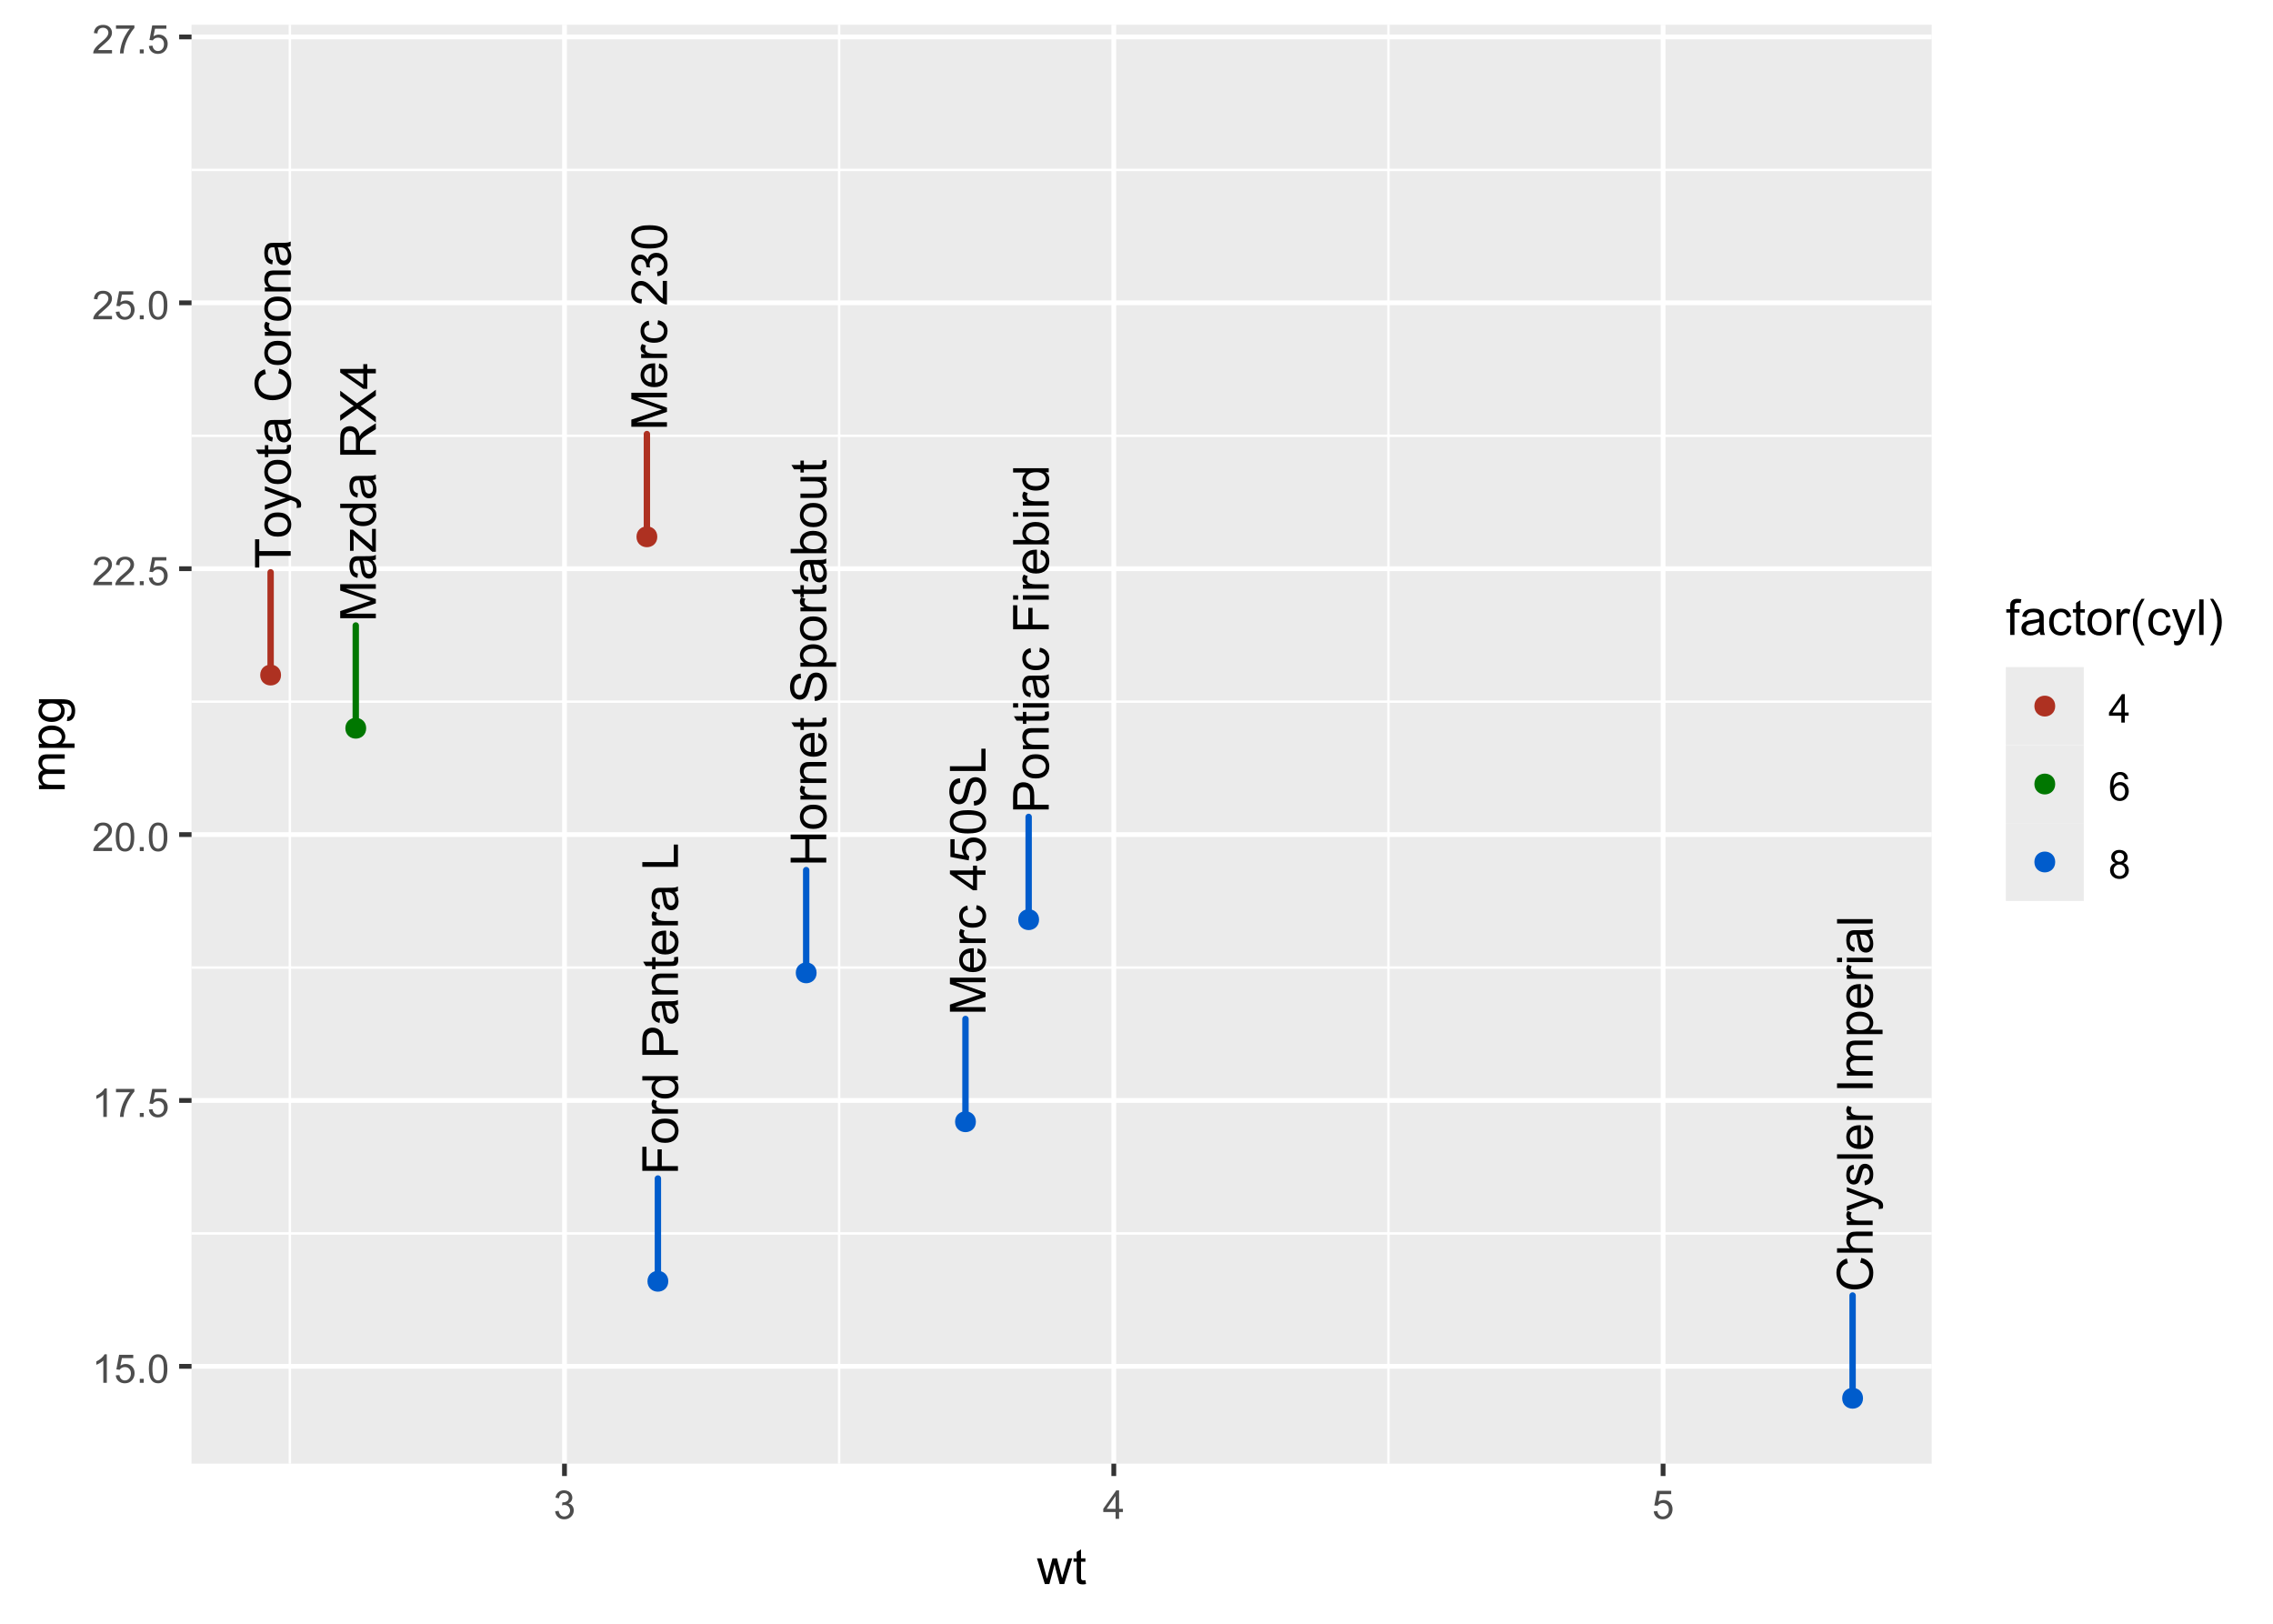 <?xml version="1.0" encoding="UTF-8"?>
<svg xmlns="http://www.w3.org/2000/svg" xmlns:xlink="http://www.w3.org/1999/xlink" width="504" height="360" viewBox="0 0 504 360">
<defs>
<g>
<g id="glyph-0-0">
<path d="M 0 -0.82 L -7.902 -0.82 L -7.902 -2.395 L -2.309 -4.266 C -1.785 -4.438 -1.395 -4.562 -1.137 -4.641 C -1.426 -4.73 -1.848 -4.871 -2.402 -5.062 L -7.902 -6.953 L -7.902 -8.359 L 0 -8.359 L 0 -7.352 L -6.613 -7.352 L 0 -5.055 L 0 -4.113 L -6.727 -1.828 L 0 -1.828 Z M 0 -0.82 "/>
</g>
<g id="glyph-0-1">
<path d="M -0.707 -4.465 C -0.402 -4.105 -0.184 -3.758 -0.059 -3.426 C 0.066 -3.094 0.129 -2.738 0.129 -2.355 C 0.129 -1.727 -0.023 -1.242 -0.332 -0.906 C -0.641 -0.566 -1.031 -0.398 -1.508 -0.398 C -1.789 -0.398 -2.047 -0.461 -2.277 -0.59 C -2.508 -0.719 -2.695 -0.887 -2.836 -1.09 C -2.977 -1.297 -3.082 -1.531 -3.152 -1.789 C -3.203 -1.98 -3.254 -2.27 -3.301 -2.652 C -3.391 -3.434 -3.504 -4.012 -3.633 -4.383 C -3.766 -4.387 -3.852 -4.387 -3.887 -4.387 C -4.281 -4.387 -4.559 -4.297 -4.723 -4.113 C -4.941 -3.863 -5.051 -3.496 -5.051 -3.008 C -5.051 -2.551 -4.973 -2.215 -4.812 -1.996 C -4.652 -1.781 -4.367 -1.617 -3.961 -1.516 L -4.09 -0.566 C -4.496 -0.652 -4.824 -0.793 -5.074 -0.992 C -5.324 -1.191 -5.516 -1.477 -5.652 -1.848 C -5.785 -2.223 -5.855 -2.656 -5.855 -3.148 C -5.855 -3.637 -5.797 -4.035 -5.68 -4.34 C -5.566 -4.645 -5.422 -4.871 -5.246 -5.012 C -5.074 -5.156 -4.852 -5.258 -4.586 -5.316 C -4.422 -5.348 -4.125 -5.363 -3.691 -5.363 L -2.398 -5.363 C -1.496 -5.363 -0.926 -5.383 -0.688 -5.426 C -0.449 -5.469 -0.219 -5.547 0 -5.672 L 0 -4.656 C -0.203 -4.559 -0.438 -4.492 -0.707 -4.465 M -2.875 -4.383 C -2.73 -4.031 -2.605 -3.504 -2.508 -2.797 C -2.449 -2.398 -2.383 -2.117 -2.312 -1.953 C -2.242 -1.785 -2.137 -1.66 -1.996 -1.57 C -1.859 -1.48 -1.707 -1.434 -1.535 -1.434 C -1.277 -1.434 -1.062 -1.531 -0.891 -1.727 C -0.719 -1.922 -0.629 -2.211 -0.629 -2.586 C -0.629 -2.961 -0.711 -3.293 -0.875 -3.586 C -1.039 -3.875 -1.262 -4.09 -1.547 -4.227 C -1.766 -4.332 -2.09 -4.383 -2.516 -4.383 Z M -2.875 -4.383 "/>
</g>
<g id="glyph-0-2">
<path d="M 0 -0.215 L -0.785 -0.215 L -4.969 -3.859 C -4.949 -3.445 -4.938 -3.082 -4.938 -2.766 L -4.938 -0.43 L -5.727 -0.43 L -5.727 -5.109 L -5.082 -5.109 L -1.449 -2.012 L -0.785 -1.414 C -0.82 -1.848 -0.836 -2.254 -0.836 -2.637 L -0.836 -5.281 L 0 -5.281 Z M 0 -0.215 "/>
</g>
<g id="glyph-0-3">
<path d="M 0 -4.441 L -0.723 -4.441 C -0.156 -4.078 0.129 -3.547 0.129 -2.84 C 0.129 -2.383 0.004 -1.965 -0.246 -1.582 C -0.5 -1.199 -0.852 -0.902 -1.301 -0.691 C -1.754 -0.484 -2.27 -0.379 -2.855 -0.379 C -3.43 -0.379 -3.945 -0.473 -4.41 -0.664 C -4.879 -0.852 -5.234 -1.141 -5.48 -1.52 C -5.73 -1.902 -5.855 -2.328 -5.855 -2.797 C -5.855 -3.145 -5.781 -3.449 -5.637 -3.719 C -5.488 -3.988 -5.301 -4.207 -5.066 -4.379 L -7.902 -4.379 L -7.902 -5.344 L 0 -5.344 L 0 -4.441 M -2.855 -1.375 C -2.125 -1.375 -1.574 -1.527 -1.211 -1.84 C -0.852 -2.148 -0.668 -2.512 -0.668 -2.934 C -0.668 -3.355 -0.844 -3.715 -1.188 -4.012 C -1.535 -4.309 -2.066 -4.457 -2.777 -4.457 C -3.559 -4.457 -4.133 -4.309 -4.5 -4.004 C -4.867 -3.703 -5.051 -3.332 -5.051 -2.891 C -5.051 -2.457 -4.875 -2.098 -4.523 -1.809 C -4.172 -1.52 -3.613 -1.375 -2.855 -1.375 Z M -2.855 -1.375 "/>
</g>
<g id="glyph-0-4">
</g>
<g id="glyph-0-5">
<path d="M 0 -0.867 L -7.902 -0.867 L -7.902 -4.371 C -7.902 -5.074 -7.832 -5.613 -7.691 -5.977 C -7.547 -6.344 -7.297 -6.637 -6.938 -6.855 C -6.578 -7.074 -6.18 -7.184 -5.746 -7.184 C -5.188 -7.184 -4.715 -7.004 -4.328 -6.641 C -3.945 -6.277 -3.699 -5.719 -3.594 -4.961 C -3.461 -5.234 -3.332 -5.445 -3.203 -5.59 C -2.922 -5.895 -2.57 -6.184 -2.152 -6.457 L 0 -7.832 L 0 -6.516 L -1.645 -5.473 C -2.117 -5.164 -2.48 -4.914 -2.734 -4.715 C -2.984 -4.52 -3.16 -4.344 -3.262 -4.188 C -3.363 -4.031 -3.434 -3.871 -3.473 -3.707 C -3.496 -3.59 -3.508 -3.395 -3.508 -3.125 L -3.508 -1.914 L 0 -1.914 L 0 -0.867 M -4.414 -1.914 L -4.414 -4.16 C -4.414 -4.641 -4.465 -5.012 -4.562 -5.281 C -4.66 -5.551 -4.82 -5.758 -5.039 -5.898 C -5.254 -6.039 -5.492 -6.105 -5.746 -6.105 C -6.121 -6.105 -6.426 -5.973 -6.668 -5.699 C -6.91 -5.43 -7.027 -5 -7.027 -4.414 L -7.027 -1.914 Z M -4.414 -1.914 "/>
</g>
<g id="glyph-0-6">
<path d="M 0 -0.047 L -4.117 -3.105 L -7.902 -0.41 L -7.902 -1.656 L -5.875 -3.09 C -5.457 -3.387 -5.133 -3.598 -4.906 -3.727 C -5.191 -3.902 -5.492 -4.109 -5.805 -4.352 L -7.902 -5.941 L -7.902 -7.078 L -4.176 -4.301 L 0 -7.293 L 0 -6 L -2.82 -4.012 C -2.98 -3.898 -3.156 -3.785 -3.348 -3.664 C -3.059 -3.488 -2.863 -3.363 -2.754 -3.289 L 0 -1.305 Z M 0 -0.047 "/>
</g>
<g id="glyph-0-7">
<path d="M 0 -3.57 L -1.891 -3.57 L -1.891 -0.141 L -2.781 -0.141 L -7.902 -3.746 L -7.902 -4.539 L -2.781 -4.539 L -2.781 -5.605 L -1.891 -5.605 L -1.891 -4.539 L 0 -4.539 L 0 -3.57 M -2.781 -3.57 L -6.344 -3.57 L -2.781 -1.094 Z M -2.781 -3.57 "/>
</g>
<g id="glyph-0-8">
<path d="M 0 -0.883 L -7.902 -0.883 L -7.902 -1.93 L -4.656 -1.93 L -4.656 -6.039 L -7.902 -6.039 L -7.902 -7.082 L 0 -7.082 L 0 -6.039 L -3.727 -6.039 L -3.727 -1.93 L 0 -1.93 Z M 0 -0.883 "/>
</g>
<g id="glyph-0-9">
<path d="M -2.863 -0.367 C -3.922 -0.367 -4.707 -0.66 -5.219 -1.25 C -5.641 -1.742 -5.855 -2.344 -5.855 -3.051 C -5.855 -3.84 -5.598 -4.48 -5.082 -4.98 C -4.566 -5.48 -3.852 -5.73 -2.941 -5.73 C -2.207 -5.73 -1.629 -5.621 -1.203 -5.398 C -0.781 -5.176 -0.453 -4.855 -0.223 -4.434 C 0.012 -4.012 0.129 -3.551 0.129 -3.051 C 0.129 -2.25 -0.129 -1.602 -0.641 -1.109 C -1.156 -0.613 -1.895 -0.367 -2.863 -0.367 M -2.863 -1.363 C -2.129 -1.363 -1.582 -1.523 -1.215 -1.844 C -0.852 -2.164 -0.668 -2.566 -0.668 -3.051 C -0.668 -3.531 -0.852 -3.934 -1.219 -4.254 C -1.586 -4.574 -2.145 -4.734 -2.895 -4.734 C -3.602 -4.734 -4.141 -4.57 -4.504 -4.25 C -4.867 -3.93 -5.051 -3.527 -5.051 -3.051 C -5.051 -2.566 -4.871 -2.164 -4.508 -1.844 C -4.145 -1.523 -3.594 -1.363 -2.863 -1.363 Z M -2.863 -1.363 "/>
</g>
<g id="glyph-0-10">
<path d="M 0 -0.719 L -5.727 -0.719 L -5.727 -1.59 L -4.855 -1.59 C -5.262 -1.812 -5.531 -2.02 -5.66 -2.207 C -5.789 -2.395 -5.855 -2.605 -5.855 -2.828 C -5.855 -3.156 -5.75 -3.488 -5.543 -3.828 L -4.641 -3.492 C -4.781 -3.254 -4.852 -3.02 -4.852 -2.781 C -4.852 -2.57 -4.789 -2.379 -4.66 -2.211 C -4.531 -2.043 -4.355 -1.922 -4.129 -1.848 C -3.785 -1.742 -3.406 -1.688 -2.996 -1.688 L 0 -1.688 Z M 0 -0.719 "/>
</g>
<g id="glyph-0-11">
<path d="M 0 -0.727 L -5.727 -0.727 L -5.727 -1.602 L -4.91 -1.602 C -5.539 -2.02 -5.855 -2.629 -5.855 -3.422 C -5.855 -3.77 -5.793 -4.086 -5.668 -4.375 C -5.543 -4.664 -5.383 -4.879 -5.18 -5.023 C -4.98 -5.168 -4.738 -5.27 -4.465 -5.324 C -4.285 -5.363 -3.969 -5.379 -3.52 -5.379 L 0 -5.379 L 0 -4.41 L -3.48 -4.41 C -3.879 -4.41 -4.172 -4.371 -4.367 -4.297 C -4.566 -4.223 -4.723 -4.086 -4.84 -3.895 C -4.953 -3.703 -5.012 -3.477 -5.012 -3.219 C -5.012 -2.805 -4.883 -2.449 -4.621 -2.148 C -4.355 -1.848 -3.859 -1.699 -3.125 -1.699 L 0 -1.699 Z M 0 -0.727 "/>
</g>
<g id="glyph-0-12">
<path d="M -1.844 -4.648 L -1.719 -5.648 C -1.133 -5.492 -0.68 -5.199 -0.355 -4.77 C -0.031 -4.344 0.129 -3.797 0.129 -3.133 C 0.129 -2.293 -0.129 -1.629 -0.645 -1.141 C -1.16 -0.648 -1.883 -0.402 -2.812 -0.402 C -3.777 -0.402 -4.523 -0.652 -5.055 -1.148 C -5.59 -1.645 -5.855 -2.289 -5.855 -3.078 C -5.855 -3.844 -5.594 -4.469 -5.074 -4.953 C -4.551 -5.438 -3.816 -5.68 -2.875 -5.68 C -2.816 -5.68 -2.73 -5.68 -2.613 -5.676 L -2.613 -1.406 C -1.984 -1.441 -1.504 -1.621 -1.168 -1.941 C -0.836 -2.262 -0.668 -2.66 -0.668 -3.137 C -0.668 -3.492 -0.762 -3.797 -0.949 -4.047 C -1.137 -4.301 -1.434 -4.5 -1.844 -4.648 M -3.414 -1.461 L -3.414 -4.656 C -3.895 -4.613 -4.254 -4.492 -4.496 -4.289 C -4.871 -3.98 -5.055 -3.582 -5.055 -3.09 C -5.055 -2.645 -4.906 -2.27 -4.609 -1.965 C -4.312 -1.66 -3.91 -1.492 -3.414 -1.461 Z M -3.414 -1.461 "/>
</g>
<g id="glyph-0-13">
<path d="M -0.867 -2.848 L -0.012 -2.984 C 0.047 -2.715 0.074 -2.469 0.074 -2.254 C 0.074 -1.902 0.02 -1.629 -0.09 -1.434 C -0.203 -1.238 -0.348 -1.102 -0.531 -1.023 C -0.711 -0.945 -1.094 -0.906 -1.676 -0.906 L -4.969 -0.906 L -4.969 -0.195 L -5.727 -0.195 L -5.727 -0.906 L -7.141 -0.906 L -7.723 -1.871 L -5.727 -1.871 L -5.727 -2.848 L -4.969 -2.848 L -4.969 -1.871 L -1.621 -1.871 C -1.348 -1.871 -1.168 -1.887 -1.09 -1.922 C -1.012 -1.957 -0.945 -2.012 -0.898 -2.09 C -0.852 -2.168 -0.832 -2.277 -0.832 -2.422 C -0.832 -2.527 -0.844 -2.672 -0.867 -2.848 Z M -0.867 -2.848 "/>
</g>
<g id="glyph-0-14">
<path d="M -2.539 -0.496 L -2.625 -1.48 C -2.23 -1.527 -1.906 -1.637 -1.652 -1.809 C -1.398 -1.98 -1.195 -2.246 -1.039 -2.605 C -0.883 -2.965 -0.805 -3.367 -0.805 -3.816 C -0.805 -4.215 -0.863 -4.566 -0.98 -4.871 C -1.102 -5.18 -1.262 -5.406 -1.469 -5.555 C -1.676 -5.703 -1.902 -5.777 -2.145 -5.777 C -2.395 -5.777 -2.609 -5.707 -2.797 -5.562 C -2.98 -5.418 -3.137 -5.184 -3.262 -4.852 C -3.344 -4.641 -3.473 -4.172 -3.648 -3.445 C -3.82 -2.719 -3.984 -2.211 -4.141 -1.918 C -4.336 -1.543 -4.582 -1.262 -4.875 -1.074 C -5.168 -0.891 -5.496 -0.797 -5.859 -0.797 C -6.258 -0.797 -6.633 -0.91 -6.977 -1.137 C -7.324 -1.363 -7.59 -1.695 -7.77 -2.129 C -7.949 -2.562 -8.039 -3.047 -8.039 -3.578 C -8.039 -4.164 -7.941 -4.68 -7.754 -5.129 C -7.566 -5.578 -7.289 -5.922 -6.922 -6.16 C -6.555 -6.402 -6.141 -6.531 -5.676 -6.551 L -5.602 -5.547 C -6.102 -5.492 -6.477 -5.309 -6.734 -5 C -6.988 -4.688 -7.117 -4.23 -7.117 -3.621 C -7.117 -2.988 -7 -2.527 -6.77 -2.238 C -6.535 -1.949 -6.258 -1.805 -5.93 -1.805 C -5.645 -1.805 -5.41 -1.91 -5.23 -2.113 C -5.047 -2.312 -4.859 -2.84 -4.664 -3.691 C -4.473 -4.539 -4.305 -5.121 -4.16 -5.438 C -3.949 -5.898 -3.68 -6.238 -3.355 -6.457 C -3.031 -6.676 -2.656 -6.785 -2.23 -6.785 C -1.812 -6.785 -1.414 -6.668 -1.043 -6.426 C -0.672 -6.184 -0.383 -5.84 -0.176 -5.387 C 0.031 -4.938 0.133 -4.43 0.133 -3.863 C 0.133 -3.148 0.031 -2.551 -0.18 -2.066 C -0.387 -1.582 -0.699 -1.203 -1.117 -0.93 C -1.539 -0.656 -2.012 -0.512 -2.539 -0.496 Z M -2.539 -0.496 "/>
</g>
<g id="glyph-0-15">
<path d="M 2.195 -0.727 L -5.727 -0.727 L -5.727 -1.613 L -4.98 -1.613 C -5.273 -1.82 -5.488 -2.055 -5.637 -2.316 C -5.781 -2.582 -5.855 -2.898 -5.855 -3.273 C -5.855 -3.762 -5.727 -4.191 -5.477 -4.566 C -5.227 -4.941 -4.871 -5.223 -4.41 -5.41 C -3.953 -5.602 -3.453 -5.699 -2.906 -5.699 C -2.32 -5.699 -1.793 -5.594 -1.324 -5.383 C -0.855 -5.172 -0.496 -4.867 -0.246 -4.465 C 0.004 -4.066 0.129 -3.645 0.129 -3.203 C 0.129 -2.879 0.062 -2.59 -0.074 -2.332 C -0.211 -2.074 -0.383 -1.863 -0.594 -1.699 L 2.195 -1.699 L 2.195 -0.727 M -2.828 -1.605 C -2.094 -1.605 -1.551 -1.754 -1.195 -2.055 C -0.844 -2.352 -0.668 -2.715 -0.668 -3.137 C -0.668 -3.57 -0.852 -3.938 -1.215 -4.246 C -1.582 -4.551 -2.145 -4.707 -2.91 -4.707 C -3.641 -4.707 -4.188 -4.555 -4.551 -4.254 C -4.914 -3.957 -5.094 -3.598 -5.094 -3.18 C -5.094 -2.766 -4.902 -2.402 -4.516 -2.082 C -4.129 -1.766 -3.566 -1.605 -2.828 -1.605 Z M -2.828 -1.605 "/>
</g>
<g id="glyph-0-16">
<path d="M 0 -1.621 L 0 -0.723 L -7.902 -0.723 L -7.902 -1.691 L -5.082 -1.691 C -5.598 -2.102 -5.855 -2.625 -5.855 -3.262 C -5.855 -3.613 -5.781 -3.945 -5.641 -4.262 C -5.5 -4.574 -5.301 -4.836 -5.043 -5.039 C -4.785 -5.242 -4.477 -5.398 -4.113 -5.516 C -3.75 -5.629 -3.363 -5.688 -2.949 -5.688 C -1.969 -5.688 -1.211 -5.445 -0.672 -4.961 C -0.137 -4.473 0.129 -3.891 0.129 -3.211 C 0.129 -2.539 -0.152 -2.008 -0.719 -1.621 L 0 -1.621 M -2.906 -1.613 C -2.219 -1.613 -1.723 -1.707 -1.418 -1.891 C -0.918 -2.199 -0.668 -2.609 -0.668 -3.133 C -0.668 -3.555 -0.852 -3.922 -1.223 -4.23 C -1.59 -4.539 -2.137 -4.695 -2.867 -4.695 C -3.613 -4.695 -4.168 -4.547 -4.523 -4.25 C -4.879 -3.953 -5.055 -3.594 -5.055 -3.176 C -5.055 -2.75 -4.871 -2.383 -4.504 -2.074 C -4.137 -1.766 -3.602 -1.613 -2.906 -1.613 Z M -2.906 -1.613 "/>
</g>
<g id="glyph-0-17">
<path d="M 0 -4.48 L -0.84 -4.48 C -0.195 -4.035 0.129 -3.43 0.129 -2.664 C 0.129 -2.324 0.066 -2.008 -0.066 -1.719 C -0.195 -1.426 -0.355 -1.207 -0.551 -1.066 C -0.75 -0.922 -0.988 -0.824 -1.273 -0.766 C -1.461 -0.727 -1.766 -0.707 -2.18 -0.707 L -5.727 -0.707 L -5.727 -1.676 L -2.551 -1.676 C -2.043 -1.676 -1.703 -1.695 -1.527 -1.734 C -1.27 -1.797 -1.07 -1.926 -0.926 -2.125 C -0.777 -2.32 -0.707 -2.566 -0.707 -2.855 C -0.707 -3.148 -0.781 -3.422 -0.93 -3.676 C -1.078 -3.93 -1.281 -4.113 -1.539 -4.219 C -1.797 -4.324 -2.168 -4.379 -2.656 -4.379 L -5.727 -4.379 L -5.727 -5.348 L 0 -5.348 Z M 0 -4.48 "/>
</g>
<g id="glyph-0-18">
<path d="M -2.098 -4.465 L -1.973 -5.418 C -1.316 -5.312 -0.801 -5.047 -0.43 -4.617 C -0.055 -4.188 0.129 -3.66 0.129 -3.035 C 0.129 -2.25 -0.125 -1.621 -0.641 -1.145 C -1.152 -0.668 -1.887 -0.43 -2.84 -0.43 C -3.457 -0.43 -4 -0.535 -4.465 -0.738 C -4.926 -0.941 -5.273 -1.254 -5.508 -1.672 C -5.738 -2.094 -5.855 -2.547 -5.855 -3.039 C -5.855 -3.66 -5.695 -4.172 -5.383 -4.566 C -5.066 -4.961 -4.621 -5.215 -4.043 -5.324 L -3.898 -4.383 C -4.281 -4.293 -4.57 -4.133 -4.766 -3.906 C -4.961 -3.676 -5.055 -3.402 -5.055 -3.078 C -5.055 -2.59 -4.883 -2.191 -4.531 -1.887 C -4.18 -1.582 -3.625 -1.43 -2.867 -1.43 C -2.098 -1.43 -1.539 -1.574 -1.191 -1.871 C -0.844 -2.164 -0.668 -2.551 -0.668 -3.023 C -0.668 -3.406 -0.785 -3.723 -1.02 -3.977 C -1.254 -4.234 -1.613 -4.395 -2.098 -4.465 Z M -2.098 -4.465 "/>
</g>
<g id="glyph-0-19">
<path d="M -0.934 -5.559 L 0 -5.559 L 0 -0.336 C -0.234 -0.328 -0.457 -0.363 -0.672 -0.449 C -1.031 -0.582 -1.379 -0.793 -1.727 -1.086 C -2.07 -1.379 -2.469 -1.801 -2.922 -2.355 C -3.625 -3.215 -4.184 -3.793 -4.594 -4.098 C -5.008 -4.398 -5.395 -4.551 -5.762 -4.551 C -6.148 -4.551 -6.473 -4.41 -6.734 -4.137 C -7 -3.863 -7.133 -3.504 -7.133 -3.062 C -7.133 -2.594 -6.992 -2.223 -6.711 -1.941 C -6.43 -1.66 -6.043 -1.52 -5.547 -1.516 L -5.648 -0.516 C -6.395 -0.586 -6.961 -0.844 -7.352 -1.289 C -7.738 -1.734 -7.934 -2.332 -7.934 -3.082 C -7.934 -3.84 -7.723 -4.441 -7.305 -4.883 C -6.883 -5.324 -6.363 -5.547 -5.742 -5.547 C -5.426 -5.547 -5.113 -5.48 -4.809 -5.352 C -4.504 -5.223 -4.18 -5.008 -3.844 -4.707 C -3.504 -4.41 -3.043 -3.91 -2.453 -3.211 C -1.965 -2.629 -1.633 -2.258 -1.457 -2.09 C -1.285 -1.926 -1.109 -1.789 -0.934 -1.684 Z M -0.934 -5.559 "/>
</g>
<g id="glyph-0-20">
<path d="M -2.086 -0.465 L -2.215 -1.434 C -1.664 -1.547 -1.27 -1.734 -1.027 -2.004 C -0.785 -2.27 -0.664 -2.598 -0.664 -2.98 C -0.664 -3.438 -0.82 -3.824 -1.137 -4.137 C -1.453 -4.453 -1.844 -4.609 -2.312 -4.609 C -2.758 -4.609 -3.125 -4.465 -3.414 -4.172 C -3.703 -3.883 -3.848 -3.512 -3.848 -3.062 C -3.848 -2.879 -3.812 -2.648 -3.742 -2.379 L -4.594 -2.484 C -4.586 -2.551 -4.582 -2.602 -4.582 -2.641 C -4.582 -3.055 -4.691 -3.426 -4.906 -3.758 C -5.121 -4.086 -5.453 -4.254 -5.902 -4.254 C -6.258 -4.254 -6.555 -4.133 -6.785 -3.891 C -7.02 -3.652 -7.137 -3.34 -7.137 -2.961 C -7.137 -2.582 -7.02 -2.27 -6.781 -2.016 C -6.543 -1.766 -6.188 -1.602 -5.715 -1.531 L -5.887 -0.562 C -6.535 -0.68 -7.039 -0.949 -7.398 -1.371 C -7.758 -1.789 -7.934 -2.312 -7.934 -2.938 C -7.934 -3.367 -7.844 -3.766 -7.656 -4.129 C -7.473 -4.492 -7.219 -4.77 -6.898 -4.961 C -6.578 -5.152 -6.242 -5.25 -5.883 -5.25 C -5.539 -5.25 -5.23 -5.16 -4.949 -4.977 C -4.668 -4.793 -4.445 -4.52 -4.281 -4.16 C -4.172 -4.629 -3.949 -4.992 -3.609 -5.25 C -3.27 -5.508 -2.844 -5.637 -2.336 -5.637 C -1.645 -5.637 -1.059 -5.387 -0.578 -4.883 C -0.102 -4.379 0.141 -3.746 0.141 -2.977 C 0.141 -2.281 -0.066 -1.707 -0.48 -1.246 C -0.895 -0.789 -1.43 -0.527 -2.086 -0.465 Z M -2.086 -0.465 "/>
</g>
<g id="glyph-0-21">
<path d="M -3.898 -0.457 C -4.832 -0.457 -5.582 -0.555 -6.152 -0.746 C -6.723 -0.938 -7.164 -1.223 -7.473 -1.605 C -7.781 -1.984 -7.934 -2.461 -7.934 -3.035 C -7.934 -3.457 -7.848 -3.832 -7.68 -4.152 C -7.508 -4.469 -7.262 -4.734 -6.941 -4.941 C -6.617 -5.152 -6.227 -5.316 -5.766 -5.434 C -5.305 -5.551 -4.68 -5.613 -3.898 -5.613 C -2.969 -5.613 -2.223 -5.516 -1.652 -5.324 C -1.082 -5.137 -0.641 -4.852 -0.332 -4.473 C -0.02 -4.094 0.133 -3.613 0.133 -3.035 C 0.133 -2.273 -0.137 -1.676 -0.684 -1.238 C -1.344 -0.719 -2.414 -0.457 -3.898 -0.457 M -3.898 -1.457 C -2.602 -1.457 -1.738 -1.605 -1.309 -1.91 C -0.879 -2.215 -0.664 -2.59 -0.664 -3.035 C -0.664 -3.48 -0.879 -3.855 -1.309 -4.16 C -1.742 -4.461 -2.605 -4.613 -3.898 -4.613 C -5.199 -4.613 -6.062 -4.461 -6.488 -4.16 C -6.918 -3.855 -7.133 -3.477 -7.133 -3.023 C -7.133 -2.578 -6.941 -2.223 -6.566 -1.957 C -6.086 -1.621 -5.195 -1.457 -3.898 -1.457 Z M -3.898 -1.457 "/>
</g>
<g id="glyph-0-22">
<path d="M -2.07 -0.457 L -2.156 -1.477 C -1.66 -1.551 -1.289 -1.727 -1.039 -2.004 C -0.789 -2.277 -0.664 -2.609 -0.664 -2.996 C -0.664 -3.465 -0.84 -3.859 -1.191 -4.184 C -1.543 -4.508 -2.012 -4.668 -2.594 -4.668 C -3.145 -4.668 -3.582 -4.512 -3.902 -4.203 C -4.223 -3.891 -4.383 -3.484 -4.383 -2.98 C -4.383 -2.668 -4.312 -2.387 -4.168 -2.133 C -4.027 -1.883 -3.844 -1.684 -3.617 -1.543 L -3.734 -0.629 L -7.793 -1.395 L -7.793 -5.324 L -6.867 -5.324 L -6.867 -2.172 L -4.742 -1.746 C -5.074 -2.223 -5.238 -2.719 -5.238 -3.238 C -5.238 -3.93 -5 -4.512 -4.523 -4.984 C -4.043 -5.461 -3.43 -5.699 -2.68 -5.699 C -1.965 -5.699 -1.348 -5.488 -0.824 -5.074 C -0.184 -4.566 0.133 -3.875 0.133 -2.996 C 0.133 -2.277 -0.066 -1.691 -0.469 -1.238 C -0.871 -0.781 -1.406 -0.523 -2.07 -0.457 Z M -2.07 -0.457 "/>
</g>
<g id="glyph-0-23">
<path d="M 0 -0.809 L -7.902 -0.809 L -7.902 -1.855 L -0.934 -1.855 L -0.934 -5.746 L 0 -5.746 Z M 0 -0.809 "/>
</g>
<g id="glyph-0-24">
<path d="M -2.77 -6.488 L -2.508 -7.535 C -1.648 -7.316 -0.992 -6.922 -0.543 -6.352 C -0.09 -5.781 0.133 -5.086 0.133 -4.266 C 0.133 -3.414 -0.039 -2.719 -0.387 -2.188 C -0.73 -1.652 -1.234 -1.246 -1.891 -0.969 C -2.551 -0.688 -3.254 -0.551 -4.012 -0.551 C -4.832 -0.551 -5.551 -0.707 -6.164 -1.023 C -6.777 -1.336 -7.242 -1.785 -7.559 -2.363 C -7.879 -2.945 -8.039 -3.582 -8.039 -4.281 C -8.039 -5.07 -7.836 -5.734 -7.434 -6.273 C -7.031 -6.812 -6.465 -7.188 -5.734 -7.402 L -5.492 -6.371 C -6.066 -6.188 -6.488 -5.922 -6.75 -5.574 C -7.012 -5.227 -7.141 -4.785 -7.141 -4.258 C -7.141 -3.652 -6.996 -3.145 -6.707 -2.734 C -6.414 -2.328 -6.023 -2.043 -5.535 -1.875 C -5.043 -1.711 -4.535 -1.629 -4.016 -1.629 C -3.344 -1.629 -2.758 -1.727 -2.258 -1.922 C -1.754 -2.117 -1.379 -2.422 -1.133 -2.836 C -0.883 -3.25 -0.762 -3.695 -0.762 -4.176 C -0.762 -4.762 -0.93 -5.258 -1.266 -5.664 C -1.605 -6.07 -2.105 -6.348 -2.77 -6.488 Z M -2.77 -6.488 "/>
</g>
<g id="glyph-0-25">
<path d="M 0 -0.727 L -7.902 -0.727 L -7.902 -1.699 L -5.066 -1.699 C -5.59 -2.152 -5.855 -2.723 -5.855 -3.414 C -5.855 -3.836 -5.77 -4.203 -5.602 -4.516 C -5.438 -4.828 -5.207 -5.055 -4.91 -5.188 C -4.617 -5.324 -4.188 -5.391 -3.629 -5.391 L 0 -5.391 L 0 -4.422 L -3.629 -4.422 C -4.113 -4.422 -4.465 -4.316 -4.688 -4.105 C -4.906 -3.895 -5.02 -3.598 -5.02 -3.211 C -5.02 -2.926 -4.945 -2.656 -4.793 -2.402 C -4.645 -2.148 -4.445 -1.969 -4.188 -1.859 C -3.934 -1.75 -3.582 -1.699 -3.133 -1.699 L 0 -1.699 Z M 0 -0.727 "/>
</g>
<g id="glyph-0-26">
<path d="M 2.203 -0.684 L 1.293 -0.578 C 1.352 -0.789 1.379 -0.973 1.379 -1.133 C 1.379 -1.348 1.344 -1.52 1.273 -1.648 C 1.199 -1.777 1.102 -1.887 0.969 -1.969 C 0.875 -2.027 0.633 -2.129 0.246 -2.266 C 0.195 -2.281 0.113 -2.312 0.012 -2.352 L -5.727 -0.18 L -5.727 -1.223 L -2.41 -2.414 C -1.988 -2.57 -1.547 -2.707 -1.082 -2.828 C -1.527 -2.941 -1.965 -3.074 -2.387 -3.23 L -5.727 -4.453 L -5.727 -5.422 L 0.098 -3.246 C 0.727 -3.012 1.16 -2.828 1.395 -2.699 C 1.715 -2.527 1.949 -2.332 2.098 -2.109 C 2.25 -1.887 2.324 -1.617 2.324 -1.309 C 2.324 -1.121 2.285 -0.914 2.203 -0.684 Z M 2.203 -0.684 "/>
</g>
<g id="glyph-0-27">
<path d="M -1.707 -0.34 L -1.859 -1.301 C -1.477 -1.352 -1.18 -1.504 -0.977 -1.75 C -0.77 -1.996 -0.668 -2.34 -0.668 -2.781 C -0.668 -3.227 -0.758 -3.559 -0.941 -3.773 C -1.121 -3.988 -1.336 -4.098 -1.578 -4.098 C -1.797 -4.098 -1.973 -4 -2.098 -3.812 C -2.184 -3.68 -2.293 -3.348 -2.426 -2.82 C -2.605 -2.109 -2.762 -1.613 -2.891 -1.34 C -3.023 -1.066 -3.203 -0.855 -3.438 -0.715 C -3.668 -0.574 -3.926 -0.5 -4.203 -0.5 C -4.461 -0.5 -4.695 -0.559 -4.914 -0.676 C -5.129 -0.793 -5.312 -0.953 -5.457 -1.152 C -5.566 -1.305 -5.66 -1.512 -5.738 -1.77 C -5.816 -2.031 -5.855 -2.312 -5.855 -2.609 C -5.855 -3.059 -5.789 -3.453 -5.66 -3.793 C -5.531 -4.133 -5.355 -4.383 -5.133 -4.543 C -4.914 -4.707 -4.617 -4.816 -4.246 -4.879 L -4.117 -3.93 C -4.414 -3.887 -4.645 -3.762 -4.809 -3.555 C -4.973 -3.348 -5.055 -3.055 -5.055 -2.68 C -5.055 -2.234 -4.984 -1.914 -4.836 -1.727 C -4.688 -1.535 -4.516 -1.438 -4.316 -1.438 C -4.191 -1.438 -4.078 -1.48 -3.977 -1.559 C -3.875 -1.637 -3.789 -1.762 -3.719 -1.93 C -3.684 -2.027 -3.602 -2.312 -3.473 -2.785 C -3.289 -3.473 -3.137 -3.953 -3.02 -4.223 C -2.906 -4.496 -2.734 -4.707 -2.512 -4.863 C -2.289 -5.016 -2.012 -5.094 -1.684 -5.094 C -1.359 -5.094 -1.055 -5 -0.77 -4.812 C -0.484 -4.621 -0.262 -4.352 -0.105 -3.996 C 0.051 -3.637 0.129 -3.234 0.129 -2.785 C 0.129 -2.043 -0.023 -1.477 -0.336 -1.086 C -0.645 -0.695 -1.102 -0.449 -1.707 -0.34 Z M -1.707 -0.34 "/>
</g>
<g id="glyph-0-28">
<path d="M 0 -0.707 L -7.902 -0.707 L -7.902 -1.676 L 0 -1.676 Z M 0 -0.707 "/>
</g>
<g id="glyph-0-29">
<path d="M 0 -1.031 L -7.902 -1.031 L -7.902 -2.074 L 0 -2.074 Z M 0 -1.031 "/>
</g>
<g id="glyph-0-30">
<path d="M 0 -0.727 L -5.727 -0.727 L -5.727 -1.594 L -4.922 -1.594 C -5.203 -1.773 -5.426 -2.016 -5.598 -2.312 C -5.77 -2.609 -5.855 -2.949 -5.855 -3.332 C -5.855 -3.754 -5.766 -4.102 -5.59 -4.375 C -5.414 -4.645 -5.168 -4.836 -4.852 -4.949 C -5.52 -5.402 -5.855 -5.992 -5.855 -6.715 C -5.855 -7.285 -5.695 -7.723 -5.383 -8.027 C -5.066 -8.332 -4.582 -8.484 -3.93 -8.484 L 0 -8.484 L 0 -7.52 L -3.605 -7.52 C -3.996 -7.52 -4.273 -7.488 -4.445 -7.426 C -4.613 -7.363 -4.754 -7.25 -4.855 -7.082 C -4.961 -6.918 -5.012 -6.723 -5.012 -6.5 C -5.012 -6.098 -4.879 -5.766 -4.613 -5.5 C -4.344 -5.23 -3.914 -5.098 -3.324 -5.098 L 0 -5.098 L 0 -4.129 L -3.719 -4.129 C -4.152 -4.129 -4.473 -4.051 -4.691 -3.891 C -4.906 -3.734 -5.012 -3.477 -5.012 -3.117 C -5.012 -2.844 -4.941 -2.59 -4.797 -2.359 C -4.652 -2.125 -4.445 -1.957 -4.168 -1.855 C -3.891 -1.75 -3.492 -1.699 -2.969 -1.699 L 0 -1.699 Z M 0 -0.727 "/>
</g>
<g id="glyph-0-31">
<path d="M -6.785 -0.734 L -7.902 -0.734 L -7.902 -1.703 L -6.785 -1.703 L -6.785 -0.734 M 0 -0.734 L -5.727 -0.734 L -5.727 -1.703 L 0 -1.703 Z M 0 -0.734 "/>
</g>
<g id="glyph-0-32">
<path d="M 0 -2.863 L -6.969 -2.863 L -6.969 -0.258 L -7.902 -0.258 L -7.902 -6.523 L -6.969 -6.523 L -6.969 -3.906 L 0 -3.906 Z M 0 -2.863 "/>
</g>
<g id="glyph-0-33">
<path d="M 0 -0.852 L -7.902 -0.852 L -7.902 -3.832 C -7.902 -4.355 -7.879 -4.758 -7.828 -5.035 C -7.762 -5.422 -7.641 -5.746 -7.457 -6.012 C -7.277 -6.273 -7.023 -6.484 -6.695 -6.645 C -6.367 -6.805 -6.008 -6.883 -5.617 -6.883 C -4.945 -6.883 -4.375 -6.668 -3.91 -6.242 C -3.445 -5.816 -3.211 -5.043 -3.211 -3.926 L -3.211 -1.898 L 0 -1.898 L 0 -0.852 M -4.145 -1.898 L -4.145 -3.941 C -4.145 -4.617 -4.27 -5.098 -4.523 -5.379 C -4.773 -5.664 -5.129 -5.805 -5.586 -5.805 C -5.914 -5.805 -6.199 -5.723 -6.434 -5.555 C -6.668 -5.387 -6.824 -5.168 -6.898 -4.895 C -6.945 -4.719 -6.969 -4.395 -6.969 -3.918 L -6.969 -1.898 Z M -4.145 -1.898 "/>
</g>
<g id="glyph-0-34">
<path d="M 0 -0.906 L -7.902 -0.906 L -7.902 -6.238 L -6.969 -6.238 L -6.969 -1.953 L -4.523 -1.953 L -4.523 -5.66 L -3.59 -5.66 L -3.59 -1.953 L 0 -1.953 Z M 0 -0.906 "/>
</g>
<g id="glyph-1-0">
<path d="M 3.277 0 L 2.504 0 L 2.504 -4.93 C 2.32 -4.75 2.074 -4.574 1.773 -4.395 C 1.469 -4.219 1.199 -4.086 0.957 -3.996 L 0.957 -4.742 C 1.391 -4.945 1.77 -5.195 2.094 -5.484 C 2.418 -5.773 2.645 -6.055 2.781 -6.324 L 3.277 -6.324 Z M 3.277 0 "/>
</g>
<g id="glyph-1-1">
<path d="M 0.367 -1.648 L 1.176 -1.719 C 1.238 -1.324 1.379 -1.027 1.598 -0.828 C 1.816 -0.629 2.078 -0.527 2.391 -0.527 C 2.762 -0.527 3.078 -0.668 3.336 -0.949 C 3.594 -1.23 3.723 -1.602 3.723 -2.066 C 3.723 -2.508 3.598 -2.855 3.348 -3.109 C 3.102 -3.367 2.777 -3.492 2.375 -3.492 C 2.125 -3.492 1.902 -3.438 1.703 -3.324 C 1.5 -3.211 1.344 -3.062 1.23 -2.883 L 0.504 -2.977 L 1.113 -6.215 L 4.246 -6.215 L 4.246 -5.473 L 1.73 -5.473 L 1.391 -3.781 C 1.77 -4.043 2.168 -4.176 2.582 -4.176 C 3.133 -4.176 3.598 -3.984 3.977 -3.605 C 4.352 -3.223 4.543 -2.734 4.543 -2.137 C 4.543 -1.566 4.375 -1.074 4.043 -0.656 C 3.641 -0.148 3.09 0.109 2.391 0.109 C 1.816 0.109 1.348 -0.055 0.984 -0.375 C 0.625 -0.695 0.418 -1.121 0.367 -1.648 Z M 0.367 -1.648 "/>
</g>
<g id="glyph-1-2">
<path d="M 0.801 0 L 0.801 -0.883 L 1.68 -0.883 L 1.68 0 Z M 0.801 0 "/>
</g>
<g id="glyph-1-3">
<path d="M 0.367 -3.105 C 0.367 -3.852 0.441 -4.449 0.594 -4.906 C 0.75 -5.359 0.977 -5.711 1.277 -5.957 C 1.582 -6.203 1.961 -6.324 2.418 -6.324 C 2.758 -6.324 3.055 -6.258 3.309 -6.121 C 3.562 -5.984 3.773 -5.789 3.941 -5.531 C 4.105 -5.277 4.238 -4.965 4.332 -4.594 C 4.426 -4.227 4.473 -3.73 4.473 -3.105 C 4.473 -2.367 4.398 -1.77 4.246 -1.316 C 4.094 -0.863 3.867 -0.512 3.562 -0.266 C 3.262 -0.016 2.879 0.109 2.418 0.109 C 1.812 0.109 1.336 -0.109 0.988 -0.547 C 0.574 -1.07 0.367 -1.922 0.367 -3.105 M 1.16 -3.105 C 1.16 -2.074 1.281 -1.383 1.523 -1.043 C 1.766 -0.699 2.062 -0.527 2.418 -0.527 C 2.773 -0.527 3.074 -0.699 3.316 -1.043 C 3.559 -1.387 3.68 -2.074 3.68 -3.105 C 3.68 -4.145 3.559 -4.832 3.316 -5.172 C 3.074 -5.516 2.773 -5.684 2.41 -5.684 C 2.055 -5.684 1.773 -5.535 1.559 -5.234 C 1.293 -4.852 1.16 -4.141 1.16 -3.105 Z M 1.16 -3.105 "/>
</g>
<g id="glyph-1-4">
<path d="M 0.418 -5.473 L 0.418 -6.219 L 4.496 -6.219 L 4.496 -5.617 C 4.094 -5.188 3.695 -4.621 3.301 -3.914 C 2.91 -3.207 2.605 -2.48 2.391 -1.73 C 2.234 -1.203 2.137 -0.629 2.094 0 L 1.297 0 C 1.305 -0.496 1.402 -1.094 1.59 -1.797 C 1.777 -2.496 2.043 -3.176 2.391 -3.828 C 2.738 -4.477 3.109 -5.027 3.504 -5.473 Z M 0.418 -5.473 "/>
</g>
<g id="glyph-1-5">
<path d="M 4.43 -0.742 L 4.43 0 L 0.266 0 C 0.262 -0.188 0.289 -0.367 0.355 -0.539 C 0.461 -0.82 0.633 -1.102 0.867 -1.375 C 1.098 -1.648 1.438 -1.969 1.879 -2.328 C 2.562 -2.891 3.023 -3.336 3.266 -3.664 C 3.508 -3.992 3.625 -4.301 3.625 -4.594 C 3.625 -4.898 3.516 -5.16 3.297 -5.367 C 3.078 -5.578 2.793 -5.684 2.441 -5.684 C 2.066 -5.684 1.77 -5.574 1.547 -5.352 C 1.324 -5.125 1.211 -4.816 1.207 -4.422 L 0.414 -4.504 C 0.469 -5.098 0.672 -5.547 1.027 -5.859 C 1.383 -6.168 1.859 -6.324 2.457 -6.324 C 3.062 -6.324 3.539 -6.156 3.895 -5.824 C 4.246 -5.488 4.422 -5.07 4.422 -4.578 C 4.422 -4.324 4.371 -4.078 4.266 -3.832 C 4.164 -3.59 3.992 -3.332 3.754 -3.062 C 3.516 -2.793 3.117 -2.426 2.562 -1.957 C 2.098 -1.566 1.801 -1.301 1.668 -1.164 C 1.535 -1.023 1.426 -0.883 1.34 -0.742 Z M 4.43 -0.742 "/>
</g>
<g id="glyph-1-6">
<path d="M 0.371 -1.664 L 1.145 -1.766 C 1.23 -1.328 1.383 -1.012 1.598 -0.82 C 1.809 -0.625 2.07 -0.527 2.375 -0.527 C 2.738 -0.527 3.047 -0.656 3.297 -0.906 C 3.547 -1.16 3.672 -1.473 3.676 -1.844 C 3.672 -2.199 3.559 -2.492 3.324 -2.723 C 3.094 -2.953 2.797 -3.066 2.441 -3.066 C 2.293 -3.066 2.113 -3.039 1.895 -2.98 L 1.98 -3.66 C 2.031 -3.656 2.074 -3.652 2.105 -3.652 C 2.434 -3.652 2.73 -3.738 2.996 -3.91 C 3.258 -4.082 3.391 -4.348 3.391 -4.703 C 3.391 -4.988 3.293 -5.223 3.102 -5.41 C 2.91 -5.598 2.664 -5.688 2.359 -5.688 C 2.059 -5.688 1.809 -5.594 1.605 -5.406 C 1.406 -5.215 1.277 -4.934 1.219 -4.555 L 0.445 -4.691 C 0.543 -5.211 0.758 -5.613 1.09 -5.898 C 1.426 -6.184 1.844 -6.324 2.344 -6.324 C 2.688 -6.324 3.004 -6.25 3.293 -6.105 C 3.582 -5.957 3.801 -5.754 3.957 -5.5 C 4.109 -5.246 4.184 -4.973 4.184 -4.688 C 4.184 -4.414 4.113 -4.168 3.965 -3.945 C 3.82 -3.723 3.605 -3.543 3.316 -3.41 C 3.691 -3.324 3.98 -3.148 4.184 -2.875 C 4.391 -2.605 4.496 -2.266 4.496 -1.859 C 4.496 -1.312 4.293 -0.844 3.895 -0.461 C 3.492 -0.078 2.984 0.113 2.371 0.113 C 1.82 0.113 1.359 -0.055 0.996 -0.383 C 0.629 -0.711 0.422 -1.141 0.371 -1.664 Z M 0.371 -1.664 "/>
</g>
<g id="glyph-1-7">
<path d="M 2.844 0 L 2.844 -1.508 L 0.113 -1.508 L 0.113 -2.219 L 2.988 -6.301 L 3.617 -6.301 L 3.617 -2.219 L 4.469 -2.219 L 4.469 -1.508 L 3.617 -1.508 L 3.617 0 L 2.844 0 M 2.844 -2.219 L 2.844 -5.059 L 0.871 -2.219 Z M 2.844 -2.219 "/>
</g>
<g id="glyph-1-8">
<path d="M 4.379 -4.758 L 3.609 -4.695 C 3.539 -5 3.441 -5.219 3.316 -5.359 C 3.109 -5.578 2.852 -5.688 2.543 -5.688 C 2.297 -5.688 2.082 -5.621 1.895 -5.484 C 1.652 -5.305 1.461 -5.047 1.32 -4.703 C 1.18 -4.363 1.105 -3.879 1.102 -3.25 C 1.285 -3.531 1.516 -3.742 1.785 -3.879 C 2.051 -4.016 2.336 -4.086 2.629 -4.086 C 3.145 -4.086 3.586 -3.898 3.945 -3.516 C 4.309 -3.137 4.492 -2.648 4.492 -2.047 C 4.492 -1.648 4.406 -1.281 4.234 -0.941 C 4.062 -0.605 3.828 -0.344 3.531 -0.164 C 3.234 0.016 2.895 0.109 2.52 0.109 C 1.875 0.109 1.348 -0.129 0.941 -0.605 C 0.535 -1.078 0.332 -1.859 0.332 -2.949 C 0.332 -4.164 0.555 -5.051 1.004 -5.602 C 1.398 -6.086 1.926 -6.324 2.59 -6.324 C 3.086 -6.324 3.492 -6.188 3.809 -5.91 C 4.125 -5.629 4.316 -5.246 4.379 -4.758 M 1.219 -2.039 C 1.219 -1.773 1.277 -1.52 1.391 -1.277 C 1.504 -1.031 1.66 -0.848 1.863 -0.719 C 2.066 -0.594 2.281 -0.527 2.504 -0.527 C 2.832 -0.527 3.113 -0.66 3.348 -0.926 C 3.582 -1.188 3.699 -1.547 3.699 -2 C 3.699 -2.434 3.582 -2.777 3.352 -3.027 C 3.121 -3.277 2.828 -3.402 2.477 -3.402 C 2.125 -3.402 1.828 -3.277 1.586 -3.027 C 1.344 -2.777 1.219 -2.449 1.219 -2.039 Z M 1.219 -2.039 "/>
</g>
<g id="glyph-1-9">
<path d="M 1.555 -3.418 C 1.234 -3.535 0.996 -3.699 0.844 -3.918 C 0.688 -4.137 0.609 -4.398 0.609 -4.699 C 0.609 -5.16 0.773 -5.543 1.105 -5.855 C 1.434 -6.168 1.871 -6.324 2.418 -6.324 C 2.969 -6.324 3.41 -6.164 3.746 -5.848 C 4.082 -5.527 4.25 -5.137 4.25 -4.68 C 4.25 -4.387 4.172 -4.133 4.02 -3.918 C 3.867 -3.699 3.633 -3.535 3.32 -3.418 C 3.707 -3.289 4.004 -3.086 4.203 -2.805 C 4.406 -2.523 4.508 -2.191 4.508 -1.801 C 4.508 -1.262 4.316 -0.809 3.938 -0.441 C 3.555 -0.074 3.055 0.109 2.434 0.109 C 1.809 0.109 1.309 -0.078 0.93 -0.445 C 0.547 -0.812 0.355 -1.273 0.355 -1.82 C 0.355 -2.23 0.461 -2.574 0.668 -2.852 C 0.875 -3.129 1.172 -3.316 1.555 -3.418 M 1.402 -4.727 C 1.402 -4.43 1.496 -4.184 1.688 -3.996 C 1.879 -3.809 2.129 -3.711 2.438 -3.711 C 2.734 -3.711 2.977 -3.805 3.168 -3.992 C 3.359 -4.18 3.453 -4.41 3.453 -4.684 C 3.453 -4.969 3.355 -5.207 3.16 -5.398 C 2.965 -5.594 2.719 -5.688 2.43 -5.688 C 2.133 -5.688 1.887 -5.594 1.691 -5.406 C 1.5 -5.215 1.402 -4.988 1.402 -4.727 M 1.152 -1.816 C 1.152 -1.598 1.203 -1.383 1.309 -1.176 C 1.414 -0.973 1.57 -0.812 1.773 -0.699 C 1.98 -0.586 2.203 -0.527 2.441 -0.527 C 2.809 -0.527 3.117 -0.648 3.355 -0.887 C 3.598 -1.121 3.719 -1.426 3.719 -1.793 C 3.719 -2.164 3.594 -2.473 3.344 -2.715 C 3.098 -2.961 2.789 -3.082 2.414 -3.082 C 2.051 -3.082 1.75 -2.961 1.512 -2.719 C 1.27 -2.48 1.152 -2.18 1.152 -1.816 Z M 1.152 -1.816 "/>
</g>
<g id="glyph-2-0">
<path d="M 1.777 0 L 0.031 -5.703 L 1.031 -5.703 L 1.938 -2.41 L 2.277 -1.188 C 2.293 -1.246 2.391 -1.641 2.574 -2.363 L 3.48 -5.703 L 4.473 -5.703 L 5.328 -2.395 L 5.613 -1.305 L 5.941 -2.406 L 6.918 -5.703 L 7.859 -5.703 L 6.074 0 L 5.07 0 L 4.164 -3.414 L 3.941 -4.387 L 2.789 0 Z M 1.777 0 "/>
</g>
<g id="glyph-2-1">
<path d="M 2.836 -0.863 L 2.977 -0.012 C 2.703 0.047 2.461 0.074 2.246 0.074 C 1.895 0.074 1.621 0.02 1.43 -0.09 C 1.234 -0.203 1.098 -0.348 1.02 -0.527 C 0.941 -0.711 0.902 -1.09 0.902 -1.672 L 0.902 -4.953 L 0.195 -4.953 L 0.195 -5.703 L 0.902 -5.703 L 0.902 -7.117 L 1.863 -7.695 L 1.863 -5.703 L 2.836 -5.703 L 2.836 -4.953 L 1.863 -4.953 L 1.863 -1.617 C 1.863 -1.34 1.879 -1.164 1.914 -1.086 C 1.949 -1.008 2.004 -0.945 2.082 -0.898 C 2.16 -0.852 2.27 -0.828 2.41 -0.828 C 2.52 -0.828 2.66 -0.84 2.836 -0.863 Z M 2.836 -0.863 "/>
</g>
<g id="glyph-2-2">
<path d="M 0.957 0 L 0.957 -4.953 L 0.102 -4.953 L 0.102 -5.703 L 0.957 -5.703 L 0.957 -6.312 C 0.957 -6.695 0.988 -6.98 1.059 -7.164 C 1.152 -7.414 1.316 -7.617 1.551 -7.773 C 1.785 -7.93 2.113 -8.008 2.535 -8.008 C 2.809 -8.008 3.109 -7.977 3.438 -7.91 L 3.293 -7.07 C 3.094 -7.105 2.902 -7.121 2.723 -7.121 C 2.43 -7.121 2.223 -7.059 2.102 -6.934 C 1.977 -6.809 1.918 -6.574 1.918 -6.23 L 1.918 -5.703 L 3.031 -5.703 L 3.031 -4.953 L 1.918 -4.953 L 1.918 0 Z M 0.957 0 "/>
</g>
<g id="glyph-2-3">
<path d="M 4.445 -0.703 C 4.09 -0.398 3.746 -0.184 3.414 -0.059 C 3.082 0.066 2.727 0.129 2.348 0.129 C 1.719 0.129 1.238 -0.023 0.902 -0.332 C 0.566 -0.637 0.398 -1.027 0.398 -1.504 C 0.398 -1.781 0.461 -2.039 0.59 -2.27 C 0.715 -2.5 0.883 -2.688 1.086 -2.824 C 1.293 -2.965 1.523 -3.07 1.781 -3.141 C 1.973 -3.191 2.258 -3.242 2.641 -3.289 C 3.422 -3.379 3.996 -3.492 4.367 -3.621 C 4.371 -3.754 4.371 -3.836 4.371 -3.871 C 4.371 -4.266 4.281 -4.543 4.098 -4.703 C 3.852 -4.922 3.484 -5.031 2.996 -5.031 C 2.543 -5.031 2.207 -4.953 1.988 -4.793 C 1.773 -4.633 1.613 -4.352 1.508 -3.949 L 0.562 -4.078 C 0.648 -4.48 0.793 -4.809 0.988 -5.059 C 1.184 -5.305 1.469 -5.496 1.844 -5.633 C 2.215 -5.766 2.645 -5.832 3.137 -5.832 C 3.625 -5.832 4.02 -5.777 4.324 -5.66 C 4.629 -5.547 4.852 -5.402 4.996 -5.23 C 5.137 -5.055 5.238 -4.836 5.297 -4.57 C 5.328 -4.406 5.344 -4.109 5.344 -3.68 L 5.344 -2.391 C 5.344 -1.492 5.363 -0.922 5.406 -0.684 C 5.445 -0.445 5.527 -0.219 5.648 0 L 4.641 0 C 4.539 -0.199 4.477 -0.434 4.445 -0.703 M 4.367 -2.863 C 4.016 -2.719 3.488 -2.598 2.789 -2.496 C 2.391 -2.441 2.109 -2.375 1.945 -2.305 C 1.781 -2.234 1.652 -2.129 1.562 -1.988 C 1.473 -1.852 1.43 -1.699 1.43 -1.531 C 1.43 -1.273 1.527 -1.059 1.723 -0.887 C 1.918 -0.715 2.203 -0.629 2.578 -0.629 C 2.949 -0.629 3.281 -0.711 3.57 -0.871 C 3.863 -1.035 4.074 -1.258 4.211 -1.543 C 4.316 -1.762 4.367 -2.082 4.367 -2.508 Z M 4.367 -2.863 "/>
</g>
<g id="glyph-2-4">
<path d="M 4.445 -2.09 L 5.398 -1.965 C 5.293 -1.312 5.027 -0.797 4.602 -0.426 C 4.172 -0.055 3.648 0.129 3.023 0.129 C 2.242 0.129 1.617 -0.125 1.141 -0.637 C 0.668 -1.148 0.43 -1.879 0.43 -2.832 C 0.43 -3.445 0.531 -3.984 0.734 -4.445 C 0.941 -4.91 1.25 -5.254 1.668 -5.488 C 2.086 -5.719 2.539 -5.832 3.031 -5.832 C 3.648 -5.832 4.156 -5.676 4.551 -5.363 C 4.941 -5.051 5.195 -4.605 5.305 -4.027 L 4.367 -3.883 C 4.277 -4.266 4.117 -4.555 3.891 -4.75 C 3.664 -4.941 3.391 -5.039 3.066 -5.039 C 2.578 -5.039 2.184 -4.863 1.879 -4.516 C 1.574 -4.164 1.422 -3.613 1.422 -2.859 C 1.422 -2.09 1.57 -1.535 1.863 -1.188 C 2.156 -0.84 2.539 -0.664 3.012 -0.664 C 3.395 -0.664 3.711 -0.781 3.965 -1.016 C 4.219 -1.246 4.379 -1.605 4.445 -2.09 Z M 4.445 -2.09 "/>
</g>
<g id="glyph-2-5">
<path d="M 0.367 -2.852 C 0.367 -3.91 0.66 -4.691 1.246 -5.199 C 1.738 -5.621 2.336 -5.832 3.039 -5.832 C 3.824 -5.832 4.465 -5.574 4.961 -5.062 C 5.461 -4.547 5.711 -3.84 5.711 -2.934 C 5.711 -2.199 5.598 -1.621 5.379 -1.199 C 5.16 -0.781 4.84 -0.453 4.418 -0.219 C 3.996 0.012 3.539 0.129 3.039 0.129 C 2.242 0.129 1.598 -0.129 1.105 -0.641 C 0.613 -1.152 0.367 -1.891 0.367 -2.852 M 1.359 -2.852 C 1.359 -2.121 1.52 -1.574 1.836 -1.211 C 2.156 -0.848 2.555 -0.664 3.039 -0.664 C 3.52 -0.664 3.918 -0.848 4.238 -1.215 C 4.555 -1.578 4.715 -2.137 4.715 -2.883 C 4.715 -3.59 4.555 -4.125 4.234 -4.488 C 3.914 -4.852 3.516 -5.031 3.039 -5.031 C 2.555 -5.031 2.156 -4.852 1.836 -4.492 C 1.52 -4.129 1.359 -3.582 1.359 -2.852 Z M 1.359 -2.852 "/>
</g>
<g id="glyph-2-6">
<path d="M 0.715 0 L 0.715 -5.703 L 1.586 -5.703 L 1.586 -4.84 C 1.805 -5.242 2.012 -5.512 2.199 -5.641 C 2.387 -5.77 2.594 -5.832 2.82 -5.832 C 3.145 -5.832 3.477 -5.73 3.812 -5.523 L 3.48 -4.625 C 3.242 -4.766 3.008 -4.832 2.773 -4.836 C 2.559 -4.832 2.371 -4.77 2.203 -4.645 C 2.035 -4.516 1.914 -4.34 1.844 -4.113 C 1.734 -3.77 1.68 -3.395 1.68 -2.984 L 1.68 0 Z M 0.715 0 "/>
</g>
<g id="glyph-2-7">
<path d="M 2.574 2.316 C 2.039 1.641 1.59 0.855 1.219 -0.047 C 0.852 -0.949 0.664 -1.887 0.664 -2.852 C 0.664 -3.703 0.805 -4.52 1.078 -5.301 C 1.402 -6.207 1.898 -7.109 2.574 -8.008 L 3.266 -8.008 C 2.832 -7.262 2.547 -6.73 2.406 -6.414 C 2.188 -5.918 2.016 -5.402 1.891 -4.867 C 1.738 -4.195 1.66 -3.523 1.66 -2.848 C 1.66 -1.125 2.195 0.598 3.266 2.316 Z M 2.574 2.316 "/>
</g>
<g id="glyph-2-8">
<path d="M 0.684 2.195 L 0.574 1.289 C 0.785 1.348 0.969 1.375 1.129 1.375 C 1.344 1.375 1.516 1.34 1.645 1.266 C 1.773 1.195 1.879 1.094 1.961 0.969 C 2.02 0.871 2.121 0.629 2.258 0.246 C 2.273 0.195 2.301 0.113 2.344 0.012 L 0.176 -5.703 L 1.219 -5.703 L 2.406 -2.402 C 2.559 -1.98 2.699 -1.543 2.82 -1.078 C 2.93 -1.523 3.062 -1.957 3.219 -2.379 L 4.438 -5.703 L 5.402 -5.703 L 3.234 0.098 C 3 0.723 2.82 1.156 2.691 1.391 C 2.52 1.711 2.32 1.945 2.102 2.094 C 1.879 2.242 1.613 2.316 1.305 2.316 C 1.117 2.316 0.91 2.277 0.684 2.195 Z M 0.684 2.195 "/>
</g>
<g id="glyph-2-9">
<path d="M 0.703 0 L 0.703 -7.875 L 1.672 -7.875 L 1.672 0 Z M 0.703 0 "/>
</g>
<g id="glyph-2-10">
<path d="M 1.359 2.316 L 0.664 2.316 C 1.738 0.598 2.273 -1.125 2.273 -2.848 C 2.273 -3.52 2.195 -4.188 2.039 -4.852 C 1.918 -5.387 1.75 -5.902 1.531 -6.398 C 1.391 -6.719 1.102 -7.258 0.664 -8.008 L 1.359 -8.008 C 2.031 -7.109 2.531 -6.207 2.852 -5.301 C 3.129 -4.52 3.266 -3.703 3.266 -2.852 C 3.266 -1.887 3.082 -0.949 2.711 -0.047 C 2.34 0.855 1.891 1.641 1.359 2.316 Z M 1.359 2.316 "/>
</g>
<g id="glyph-3-0">
<path d="M 0 -0.727 L -5.703 -0.727 L -5.703 -1.59 L -4.902 -1.59 C -5.184 -1.77 -5.406 -2.008 -5.578 -2.305 C -5.746 -2.602 -5.832 -2.941 -5.832 -3.32 C -5.832 -3.742 -5.746 -4.09 -5.57 -4.359 C -5.395 -4.629 -5.148 -4.82 -4.836 -4.93 C -5.5 -5.383 -5.832 -5.969 -5.832 -6.691 C -5.832 -7.258 -5.676 -7.691 -5.363 -7.996 C -5.051 -8.301 -4.566 -8.453 -3.914 -8.453 L 0 -8.453 L 0 -7.492 L -3.594 -7.492 C -3.98 -7.492 -4.258 -7.461 -4.43 -7.398 C -4.598 -7.336 -4.734 -7.223 -4.84 -7.059 C -4.941 -6.895 -4.996 -6.699 -4.996 -6.477 C -4.996 -6.078 -4.863 -5.742 -4.594 -5.477 C -4.328 -5.215 -3.902 -5.082 -3.312 -5.082 L 0 -5.082 L 0 -4.113 L -3.707 -4.113 C -4.137 -4.113 -4.457 -4.035 -4.672 -3.879 C -4.887 -3.719 -4.996 -3.461 -4.996 -3.105 C -4.996 -2.832 -4.922 -2.582 -4.781 -2.352 C -4.637 -2.117 -4.426 -1.953 -4.152 -1.848 C -3.875 -1.742 -3.48 -1.691 -2.961 -1.691 L 0 -1.691 Z M 0 -0.727 "/>
</g>
<g id="glyph-3-1">
<path d="M 2.188 -0.727 L -5.703 -0.727 L -5.703 -1.605 L -4.961 -1.605 C -5.254 -1.812 -5.469 -2.047 -5.617 -2.309 C -5.762 -2.57 -5.832 -2.887 -5.832 -3.262 C -5.832 -3.746 -5.707 -4.176 -5.457 -4.551 C -5.207 -4.922 -4.852 -5.203 -4.395 -5.391 C -3.941 -5.582 -3.438 -5.676 -2.895 -5.676 C -2.312 -5.676 -1.785 -5.574 -1.32 -5.363 C -0.852 -5.152 -0.492 -4.848 -0.246 -4.449 C 0.004 -4.051 0.129 -3.633 0.129 -3.191 C 0.129 -2.867 0.062 -2.578 -0.074 -2.324 C -0.211 -2.066 -0.383 -1.855 -0.59 -1.691 L 2.188 -1.691 L 2.188 -0.727 M -2.82 -1.602 C -2.086 -1.602 -1.543 -1.75 -1.191 -2.047 C -0.84 -2.344 -0.664 -2.703 -0.664 -3.125 C -0.664 -3.555 -0.848 -3.922 -1.211 -4.23 C -1.574 -4.535 -2.137 -4.688 -2.898 -4.688 C -3.629 -4.688 -4.172 -4.539 -4.531 -4.242 C -4.895 -3.941 -5.074 -3.586 -5.074 -3.168 C -5.074 -2.758 -4.883 -2.395 -4.5 -2.074 C -4.113 -1.758 -3.555 -1.602 -2.82 -1.602 Z M -2.82 -1.602 "/>
</g>
<g id="glyph-3-2">
<path d="M 0.473 -0.547 L 0.613 -1.488 C 0.902 -1.527 1.113 -1.637 1.246 -1.816 C 1.426 -2.055 1.516 -2.383 1.516 -2.797 C 1.516 -3.246 1.426 -3.59 1.246 -3.836 C 1.066 -4.078 0.816 -4.242 0.496 -4.328 C 0.297 -4.379 -0.117 -4.402 -0.746 -4.398 C -0.25 -3.977 0 -3.449 0 -2.82 C 0 -2.035 -0.281 -1.43 -0.848 -1 C -1.414 -0.57 -2.094 -0.355 -2.883 -0.355 C -3.43 -0.355 -3.93 -0.453 -4.391 -0.648 C -4.852 -0.848 -5.207 -1.133 -5.457 -1.508 C -5.707 -1.879 -5.832 -2.32 -5.832 -2.824 C -5.832 -3.5 -5.562 -4.055 -5.016 -4.492 L -5.703 -4.492 L -5.703 -5.383 L -0.773 -5.383 C 0.113 -5.383 0.742 -5.293 1.113 -5.109 C 1.484 -4.93 1.777 -4.645 1.992 -4.25 C 2.207 -3.859 2.316 -3.375 2.316 -2.805 C 2.316 -2.125 2.16 -1.574 1.855 -1.156 C 1.551 -0.734 1.09 -0.535 0.473 -0.547 M -2.953 -1.348 C -2.207 -1.348 -1.66 -1.496 -1.316 -1.793 C -0.973 -2.09 -0.801 -2.465 -0.801 -2.91 C -0.801 -3.355 -0.973 -3.727 -1.312 -4.027 C -1.656 -4.328 -2.191 -4.48 -2.922 -4.48 C -3.621 -4.48 -4.148 -4.324 -4.5 -4.016 C -4.855 -3.707 -5.031 -3.332 -5.031 -2.895 C -5.031 -2.465 -4.859 -2.102 -4.508 -1.801 C -4.16 -1.5 -3.641 -1.348 -2.953 -1.348 Z M -2.953 -1.348 "/>
</g>
</g>
<clipPath id="clip-0">
<path clip-rule="nonzero" d="M 42.469 5.48 L 428.324 5.48 L 428.324 324.512 L 42.469 324.512 Z M 42.469 5.48 "/>
</clipPath>
<clipPath id="clip-1">
<path clip-rule="nonzero" d="M 42.469 273 L 428.324 273 L 428.324 274 L 42.469 274 Z M 42.469 273 "/>
</clipPath>
<clipPath id="clip-2">
<path clip-rule="nonzero" d="M 42.469 214 L 428.324 214 L 428.324 215 L 42.469 215 Z M 42.469 214 "/>
</clipPath>
<clipPath id="clip-3">
<path clip-rule="nonzero" d="M 42.469 155 L 428.324 155 L 428.324 156 L 42.469 156 Z M 42.469 155 "/>
</clipPath>
<clipPath id="clip-4">
<path clip-rule="nonzero" d="M 42.469 96 L 428.324 96 L 428.324 97 L 42.469 97 Z M 42.469 96 "/>
</clipPath>
<clipPath id="clip-5">
<path clip-rule="nonzero" d="M 42.469 37 L 428.324 37 L 428.324 38 L 42.469 38 Z M 42.469 37 "/>
</clipPath>
<clipPath id="clip-6">
<path clip-rule="nonzero" d="M 64 5.48 L 65 5.48 L 65 324.512 L 64 324.512 Z M 64 5.48 "/>
</clipPath>
<clipPath id="clip-7">
<path clip-rule="nonzero" d="M 185 5.48 L 187 5.48 L 187 324.512 L 185 324.512 Z M 185 5.48 "/>
</clipPath>
<clipPath id="clip-8">
<path clip-rule="nonzero" d="M 307 5.48 L 309 5.48 L 309 324.512 L 307 324.512 Z M 307 5.48 "/>
</clipPath>
<clipPath id="clip-9">
<path clip-rule="nonzero" d="M 42.469 302 L 428.324 302 L 428.324 304 L 42.469 304 Z M 42.469 302 "/>
</clipPath>
<clipPath id="clip-10">
<path clip-rule="nonzero" d="M 42.469 243 L 428.324 243 L 428.324 245 L 42.469 245 Z M 42.469 243 "/>
</clipPath>
<clipPath id="clip-11">
<path clip-rule="nonzero" d="M 42.469 184 L 428.324 184 L 428.324 186 L 42.469 186 Z M 42.469 184 "/>
</clipPath>
<clipPath id="clip-12">
<path clip-rule="nonzero" d="M 42.469 125 L 428.324 125 L 428.324 127 L 42.469 127 Z M 42.469 125 "/>
</clipPath>
<clipPath id="clip-13">
<path clip-rule="nonzero" d="M 42.469 66 L 428.324 66 L 428.324 68 L 42.469 68 Z M 42.469 66 "/>
</clipPath>
<clipPath id="clip-14">
<path clip-rule="nonzero" d="M 42.469 7 L 428.324 7 L 428.324 9 L 42.469 9 Z M 42.469 7 "/>
</clipPath>
<clipPath id="clip-15">
<path clip-rule="nonzero" d="M 124 5.48 L 126 5.48 L 126 324.512 L 124 324.512 Z M 124 5.48 "/>
</clipPath>
<clipPath id="clip-16">
<path clip-rule="nonzero" d="M 246 5.48 L 248 5.48 L 248 324.512 L 246 324.512 Z M 246 5.48 "/>
</clipPath>
<clipPath id="clip-17">
<path clip-rule="nonzero" d="M 368 5.48 L 370 5.48 L 370 324.512 L 368 324.512 Z M 368 5.48 "/>
</clipPath>
</defs>
<rect x="-50.4" y="-36" width="604.8" height="432" fill="rgb(100%, 100%, 100%)" fill-opacity="1"/>
<rect x="-50.4" y="-36" width="604.8" height="432" fill="rgb(100%, 100%, 100%)" fill-opacity="1"/>
<path fill="none" stroke-width="1.067" stroke-linecap="round" stroke-linejoin="round" stroke="rgb(100%, 100%, 100%)" stroke-opacity="1" stroke-miterlimit="10" d="M 0 360 L 504 360 L 504 0 L 0 0 Z M 0 360 "/>
<g clip-path="url(#clip-0)">
<path fill-rule="nonzero" fill="rgb(92.157%, 92.157%, 92.157%)" fill-opacity="1" d="M 42.469 324.508 L 428.324 324.508 L 428.324 5.477 L 42.469 5.477 Z M 42.469 324.508 "/>
</g>
<g clip-path="url(#clip-1)">
<path fill="none" stroke-width="0.533" stroke-linecap="butt" stroke-linejoin="round" stroke="rgb(100%, 100%, 100%)" stroke-opacity="1" stroke-miterlimit="10" d="M 42.469 273.461 L 428.32 273.461 "/>
</g>
<g clip-path="url(#clip-2)">
<path fill="none" stroke-width="0.533" stroke-linecap="butt" stroke-linejoin="round" stroke="rgb(100%, 100%, 100%)" stroke-opacity="1" stroke-miterlimit="10" d="M 42.469 214.512 L 428.32 214.512 "/>
</g>
<g clip-path="url(#clip-3)">
<path fill="none" stroke-width="0.533" stroke-linecap="butt" stroke-linejoin="round" stroke="rgb(100%, 100%, 100%)" stroke-opacity="1" stroke-miterlimit="10" d="M 42.469 155.562 L 428.32 155.562 "/>
</g>
<g clip-path="url(#clip-4)">
<path fill="none" stroke-width="0.533" stroke-linecap="butt" stroke-linejoin="round" stroke="rgb(100%, 100%, 100%)" stroke-opacity="1" stroke-miterlimit="10" d="M 42.469 96.613 L 428.32 96.613 "/>
</g>
<g clip-path="url(#clip-5)">
<path fill="none" stroke-width="0.533" stroke-linecap="butt" stroke-linejoin="round" stroke="rgb(100%, 100%, 100%)" stroke-opacity="1" stroke-miterlimit="10" d="M 42.469 37.664 L 428.32 37.664 "/>
</g>
<g clip-path="url(#clip-6)">
<path fill="none" stroke-width="0.533" stroke-linecap="butt" stroke-linejoin="round" stroke="rgb(100%, 100%, 100%)" stroke-opacity="1" stroke-miterlimit="10" d="M 64.27 324.508 L 64.27 5.48 "/>
</g>
<g clip-path="url(#clip-7)">
<path fill="none" stroke-width="0.533" stroke-linecap="butt" stroke-linejoin="round" stroke="rgb(100%, 100%, 100%)" stroke-opacity="1" stroke-miterlimit="10" d="M 186.066 324.508 L 186.066 5.48 "/>
</g>
<g clip-path="url(#clip-8)">
<path fill="none" stroke-width="0.533" stroke-linecap="butt" stroke-linejoin="round" stroke="rgb(100%, 100%, 100%)" stroke-opacity="1" stroke-miterlimit="10" d="M 307.863 324.508 L 307.863 5.48 "/>
</g>
<g clip-path="url(#clip-9)">
<path fill="none" stroke-width="1.067" stroke-linecap="butt" stroke-linejoin="round" stroke="rgb(100%, 100%, 100%)" stroke-opacity="1" stroke-miterlimit="10" d="M 42.469 302.934 L 428.32 302.934 "/>
</g>
<g clip-path="url(#clip-10)">
<path fill="none" stroke-width="1.067" stroke-linecap="butt" stroke-linejoin="round" stroke="rgb(100%, 100%, 100%)" stroke-opacity="1" stroke-miterlimit="10" d="M 42.469 243.984 L 428.32 243.984 "/>
</g>
<g clip-path="url(#clip-11)">
<path fill="none" stroke-width="1.067" stroke-linecap="butt" stroke-linejoin="round" stroke="rgb(100%, 100%, 100%)" stroke-opacity="1" stroke-miterlimit="10" d="M 42.469 185.035 L 428.32 185.035 "/>
</g>
<g clip-path="url(#clip-12)">
<path fill="none" stroke-width="1.067" stroke-linecap="butt" stroke-linejoin="round" stroke="rgb(100%, 100%, 100%)" stroke-opacity="1" stroke-miterlimit="10" d="M 42.469 126.09 L 428.32 126.09 "/>
</g>
<g clip-path="url(#clip-13)">
<path fill="none" stroke-width="1.067" stroke-linecap="butt" stroke-linejoin="round" stroke="rgb(100%, 100%, 100%)" stroke-opacity="1" stroke-miterlimit="10" d="M 42.469 67.141 L 428.32 67.141 "/>
</g>
<g clip-path="url(#clip-14)">
<path fill="none" stroke-width="1.067" stroke-linecap="butt" stroke-linejoin="round" stroke="rgb(100%, 100%, 100%)" stroke-opacity="1" stroke-miterlimit="10" d="M 42.469 8.191 L 428.32 8.191 "/>
</g>
<g clip-path="url(#clip-15)">
<path fill="none" stroke-width="1.067" stroke-linecap="butt" stroke-linejoin="round" stroke="rgb(100%, 100%, 100%)" stroke-opacity="1" stroke-miterlimit="10" d="M 125.168 324.508 L 125.168 5.48 "/>
</g>
<g clip-path="url(#clip-16)">
<path fill="none" stroke-width="1.067" stroke-linecap="butt" stroke-linejoin="round" stroke="rgb(100%, 100%, 100%)" stroke-opacity="1" stroke-miterlimit="10" d="M 246.965 324.508 L 246.965 5.48 "/>
</g>
<g clip-path="url(#clip-17)">
<path fill="none" stroke-width="1.067" stroke-linecap="butt" stroke-linejoin="round" stroke="rgb(100%, 100%, 100%)" stroke-opacity="1" stroke-miterlimit="10" d="M 368.762 324.508 L 368.762 5.48 "/>
</g>
<path fill="none" stroke-width="1.417" stroke-linecap="round" stroke-linejoin="round" stroke="rgb(0%, 46.667%, 0%)" stroke-opacity="1" stroke-miterlimit="10" d="M 78.883 138.676 L 78.883 161.457 "/>
<g fill="rgb(0%, 0%, 0%)" fill-opacity="1">
<use xlink:href="#glyph-0-0" x="83.336" y="137.879"/>
<use xlink:href="#glyph-0-1" x="83.336" y="128.683"/>
<use xlink:href="#glyph-0-2" x="83.336" y="122.543"/>
<use xlink:href="#glyph-0-3" x="83.336" y="117.023"/>
<use xlink:href="#glyph-0-1" x="83.336" y="110.883"/>
<use xlink:href="#glyph-0-4" x="83.336" y="104.744"/>
<use xlink:href="#glyph-0-5" x="83.336" y="101.677"/>
<use xlink:href="#glyph-0-6" x="83.336" y="93.704"/>
<use xlink:href="#glyph-0-7" x="83.336" y="86.341"/>
</g>
<path fill="none" stroke-width="1.417" stroke-linecap="round" stroke-linejoin="round" stroke="rgb(0%, 36.078%, 80%)" stroke-opacity="1" stroke-miterlimit="10" d="M 178.758 192.91 L 178.758 215.691 "/>
<g fill="rgb(0%, 0%, 0%)" fill-opacity="1">
<use xlink:href="#glyph-0-8" x="183.211" y="192.109"/>
<use xlink:href="#glyph-0-9" x="183.211" y="184.137"/>
<use xlink:href="#glyph-0-10" x="183.211" y="177.997"/>
<use xlink:href="#glyph-0-11" x="183.211" y="174.321"/>
<use xlink:href="#glyph-0-12" x="183.211" y="168.181"/>
<use xlink:href="#glyph-0-13" x="183.211" y="162.041"/>
<use xlink:href="#glyph-0-4" x="183.211" y="158.974"/>
<use xlink:href="#glyph-0-14" x="183.211" y="155.907"/>
<use xlink:href="#glyph-0-15" x="183.211" y="148.544"/>
<use xlink:href="#glyph-0-9" x="183.211" y="142.404"/>
<use xlink:href="#glyph-0-10" x="183.211" y="136.264"/>
<use xlink:href="#glyph-0-13" x="183.211" y="132.588"/>
<use xlink:href="#glyph-0-1" x="183.211" y="129.521"/>
<use xlink:href="#glyph-0-16" x="183.211" y="123.381"/>
<use xlink:href="#glyph-0-9" x="183.211" y="117.241"/>
<use xlink:href="#glyph-0-17" x="183.211" y="111.101"/>
<use xlink:href="#glyph-0-13" x="183.211" y="104.962"/>
</g>
<path fill="none" stroke-width="1.417" stroke-linecap="round" stroke-linejoin="round" stroke="rgb(68.235%, 19.216%, 12.941%)" stroke-opacity="1" stroke-miterlimit="10" d="M 143.438 96.234 L 143.438 119.016 "/>
<g fill="rgb(0%, 0%, 0%)" fill-opacity="1">
<use xlink:href="#glyph-0-0" x="147.887" y="95.434"/>
<use xlink:href="#glyph-0-12" x="147.887" y="86.237"/>
<use xlink:href="#glyph-0-10" x="147.887" y="80.098"/>
<use xlink:href="#glyph-0-18" x="147.887" y="76.421"/>
<use xlink:href="#glyph-0-4" x="147.887" y="70.902"/>
<use xlink:href="#glyph-0-19" x="147.887" y="67.834"/>
<use xlink:href="#glyph-0-20" x="147.887" y="61.695"/>
<use xlink:href="#glyph-0-21" x="147.887" y="55.555"/>
</g>
<path fill="none" stroke-width="1.417" stroke-linecap="round" stroke-linejoin="round" stroke="rgb(0%, 36.078%, 80%)" stroke-opacity="1" stroke-miterlimit="10" d="M 214.078 225.918 L 214.078 248.703 "/>
<g fill="rgb(0%, 0%, 0%)" fill-opacity="1">
<use xlink:href="#glyph-0-0" x="218.531" y="225.121"/>
<use xlink:href="#glyph-0-12" x="218.531" y="215.925"/>
<use xlink:href="#glyph-0-10" x="218.531" y="209.785"/>
<use xlink:href="#glyph-0-18" x="218.531" y="206.109"/>
<use xlink:href="#glyph-0-4" x="218.531" y="200.589"/>
<use xlink:href="#glyph-0-7" x="218.531" y="197.522"/>
<use xlink:href="#glyph-0-22" x="218.531" y="191.382"/>
<use xlink:href="#glyph-0-21" x="218.531" y="185.242"/>
<use xlink:href="#glyph-0-14" x="218.531" y="179.103"/>
<use xlink:href="#glyph-0-23" x="218.531" y="171.739"/>
</g>
<path fill="none" stroke-width="1.417" stroke-linecap="round" stroke-linejoin="round" stroke="rgb(0%, 36.078%, 80%)" stroke-opacity="1" stroke-miterlimit="10" d="M 410.781 287.227 L 410.781 310.008 "/>
<g fill="rgb(0%, 0%, 0%)" fill-opacity="1">
<use xlink:href="#glyph-0-24" x="415.234" y="286.43"/>
<use xlink:href="#glyph-0-25" x="415.234" y="278.457"/>
<use xlink:href="#glyph-0-10" x="415.234" y="272.317"/>
<use xlink:href="#glyph-0-26" x="415.234" y="268.641"/>
<use xlink:href="#glyph-0-27" x="415.234" y="263.121"/>
<use xlink:href="#glyph-0-28" x="415.234" y="257.601"/>
<use xlink:href="#glyph-0-12" x="415.234" y="255.149"/>
<use xlink:href="#glyph-0-10" x="415.234" y="249.009"/>
<use xlink:href="#glyph-0-4" x="415.234" y="245.333"/>
<use xlink:href="#glyph-0-29" x="415.234" y="242.266"/>
<use xlink:href="#glyph-0-30" x="415.234" y="239.198"/>
<use xlink:href="#glyph-0-15" x="415.234" y="230.002"/>
<use xlink:href="#glyph-0-12" x="415.234" y="223.863"/>
<use xlink:href="#glyph-0-10" x="415.234" y="217.723"/>
<use xlink:href="#glyph-0-31" x="415.234" y="214.047"/>
<use xlink:href="#glyph-0-1" x="415.234" y="211.594"/>
<use xlink:href="#glyph-0-28" x="415.234" y="205.454"/>
</g>
<path fill="none" stroke-width="1.417" stroke-linecap="round" stroke-linejoin="round" stroke="rgb(68.235%, 19.216%, 12.941%)" stroke-opacity="1" stroke-miterlimit="10" d="M 60.004 126.887 L 60.004 149.668 "/>
<g fill="rgb(0%, 0%, 0%)" fill-opacity="1">
<use xlink:href="#glyph-0-32" x="64.457" y="126.09"/>
<use xlink:href="#glyph-0-9" x="64.457" y="119.346"/>
<use xlink:href="#glyph-0-26" x="64.457" y="113.207"/>
<use xlink:href="#glyph-0-9" x="64.457" y="107.687"/>
<use xlink:href="#glyph-0-13" x="64.457" y="101.547"/>
<use xlink:href="#glyph-0-1" x="64.457" y="98.48"/>
<use xlink:href="#glyph-0-4" x="64.457" y="92.34"/>
<use xlink:href="#glyph-0-24" x="64.457" y="89.273"/>
<use xlink:href="#glyph-0-9" x="64.457" y="81.3"/>
<use xlink:href="#glyph-0-10" x="64.457" y="75.161"/>
<use xlink:href="#glyph-0-9" x="64.457" y="71.484"/>
<use xlink:href="#glyph-0-11" x="64.457" y="65.345"/>
<use xlink:href="#glyph-0-1" x="64.457" y="59.205"/>
</g>
<path fill="none" stroke-width="1.417" stroke-linecap="round" stroke-linejoin="round" stroke="rgb(0%, 36.078%, 80%)" stroke-opacity="1" stroke-miterlimit="10" d="M 228.086 181.117 L 228.086 203.898 "/>
<g fill="rgb(0%, 0%, 0%)" fill-opacity="1">
<use xlink:href="#glyph-0-33" x="232.539" y="180.32"/>
<use xlink:href="#glyph-0-9" x="232.539" y="172.957"/>
<use xlink:href="#glyph-0-11" x="232.539" y="166.817"/>
<use xlink:href="#glyph-0-13" x="232.539" y="160.677"/>
<use xlink:href="#glyph-0-31" x="232.539" y="157.61"/>
<use xlink:href="#glyph-0-1" x="232.539" y="155.158"/>
<use xlink:href="#glyph-0-18" x="232.539" y="149.018"/>
<use xlink:href="#glyph-0-4" x="232.539" y="143.498"/>
<use xlink:href="#glyph-0-34" x="232.539" y="140.431"/>
<use xlink:href="#glyph-0-31" x="232.539" y="133.687"/>
<use xlink:href="#glyph-0-10" x="232.539" y="131.235"/>
<use xlink:href="#glyph-0-12" x="232.539" y="127.558"/>
<use xlink:href="#glyph-0-16" x="232.539" y="121.419"/>
<use xlink:href="#glyph-0-31" x="232.539" y="115.279"/>
<use xlink:href="#glyph-0-10" x="232.539" y="112.826"/>
<use xlink:href="#glyph-0-3" x="232.539" y="109.15"/>
</g>
<path fill="none" stroke-width="1.417" stroke-linecap="round" stroke-linejoin="round" stroke="rgb(0%, 36.078%, 80%)" stroke-opacity="1" stroke-miterlimit="10" d="M 145.875 261.289 L 145.875 284.07 "/>
<g fill="rgb(0%, 0%, 0%)" fill-opacity="1">
<use xlink:href="#glyph-0-34" x="150.324" y="260.492"/>
<use xlink:href="#glyph-0-9" x="150.324" y="253.749"/>
<use xlink:href="#glyph-0-10" x="150.324" y="247.609"/>
<use xlink:href="#glyph-0-3" x="150.324" y="243.933"/>
<use xlink:href="#glyph-0-4" x="150.324" y="237.793"/>
<use xlink:href="#glyph-0-33" x="150.324" y="234.726"/>
<use xlink:href="#glyph-0-1" x="150.324" y="227.362"/>
<use xlink:href="#glyph-0-11" x="150.324" y="221.223"/>
<use xlink:href="#glyph-0-13" x="150.324" y="215.083"/>
<use xlink:href="#glyph-0-12" x="150.324" y="212.016"/>
<use xlink:href="#glyph-0-10" x="150.324" y="205.876"/>
<use xlink:href="#glyph-0-1" x="150.324" y="202.2"/>
<use xlink:href="#glyph-0-4" x="150.324" y="196.06"/>
<use xlink:href="#glyph-0-23" x="150.324" y="192.993"/>
</g>
<path fill-rule="nonzero" fill="rgb(0%, 46.667%, 0%)" fill-opacity="1" stroke-width="0.709" stroke-linecap="round" stroke-linejoin="round" stroke="rgb(0%, 46.667%, 0%)" stroke-opacity="1" stroke-miterlimit="10" d="M 80.84 161.457 C 80.84 164.062 76.93 164.062 76.93 161.457 C 76.93 158.852 80.84 158.852 80.84 161.457 "/>
<path fill-rule="nonzero" fill="rgb(0%, 36.078%, 80%)" fill-opacity="1" stroke-width="0.709" stroke-linecap="round" stroke-linejoin="round" stroke="rgb(0%, 36.078%, 80%)" stroke-opacity="1" stroke-miterlimit="10" d="M 180.715 215.691 C 180.715 218.297 176.805 218.297 176.805 215.691 C 176.805 213.082 180.715 213.082 180.715 215.691 "/>
<path fill-rule="nonzero" fill="rgb(68.235%, 19.216%, 12.941%)" fill-opacity="1" stroke-width="0.709" stroke-linecap="round" stroke-linejoin="round" stroke="rgb(68.235%, 19.216%, 12.941%)" stroke-opacity="1" stroke-miterlimit="10" d="M 145.391 119.016 C 145.391 121.621 141.484 121.621 141.484 119.016 C 141.484 116.406 145.391 116.406 145.391 119.016 "/>
<path fill-rule="nonzero" fill="rgb(0%, 36.078%, 80%)" fill-opacity="1" stroke-width="0.709" stroke-linecap="round" stroke-linejoin="round" stroke="rgb(0%, 36.078%, 80%)" stroke-opacity="1" stroke-miterlimit="10" d="M 216.035 248.703 C 216.035 251.309 212.125 251.309 212.125 248.703 C 212.125 246.094 216.035 246.094 216.035 248.703 "/>
<path fill-rule="nonzero" fill="rgb(0%, 36.078%, 80%)" fill-opacity="1" stroke-width="0.709" stroke-linecap="round" stroke-linejoin="round" stroke="rgb(0%, 36.078%, 80%)" stroke-opacity="1" stroke-miterlimit="10" d="M 412.738 310.008 C 412.738 312.613 408.828 312.613 408.828 310.008 C 408.828 307.402 412.738 307.402 412.738 310.008 "/>
<path fill-rule="nonzero" fill="rgb(68.235%, 19.216%, 12.941%)" fill-opacity="1" stroke-width="0.709" stroke-linecap="round" stroke-linejoin="round" stroke="rgb(68.235%, 19.216%, 12.941%)" stroke-opacity="1" stroke-miterlimit="10" d="M 61.961 149.668 C 61.961 152.273 58.051 152.273 58.051 149.668 C 58.051 147.062 61.961 147.062 61.961 149.668 "/>
<path fill-rule="nonzero" fill="rgb(0%, 36.078%, 80%)" fill-opacity="1" stroke-width="0.709" stroke-linecap="round" stroke-linejoin="round" stroke="rgb(0%, 36.078%, 80%)" stroke-opacity="1" stroke-miterlimit="10" d="M 230.043 203.898 C 230.043 206.508 226.133 206.508 226.133 203.898 C 226.133 201.293 230.043 201.293 230.043 203.898 "/>
<path fill-rule="nonzero" fill="rgb(0%, 36.078%, 80%)" fill-opacity="1" stroke-width="0.709" stroke-linecap="round" stroke-linejoin="round" stroke="rgb(0%, 36.078%, 80%)" stroke-opacity="1" stroke-miterlimit="10" d="M 147.828 284.07 C 147.828 286.676 143.918 286.676 143.918 284.07 C 143.918 281.465 147.828 281.465 147.828 284.07 "/>
<g fill="rgb(30.196%, 30.196%, 30.196%)" fill-opacity="1">
<use xlink:href="#glyph-1-0" x="20.406" y="306.582"/>
<use xlink:href="#glyph-1-1" x="25.3" y="306.582"/>
<use xlink:href="#glyph-1-2" x="30.195" y="306.582"/>
<use xlink:href="#glyph-1-3" x="32.639" y="306.582"/>
</g>
<g fill="rgb(30.196%, 30.196%, 30.196%)" fill-opacity="1">
<use xlink:href="#glyph-1-0" x="20.406" y="247.637"/>
<use xlink:href="#glyph-1-4" x="25.3" y="247.637"/>
<use xlink:href="#glyph-1-2" x="30.195" y="247.637"/>
<use xlink:href="#glyph-1-1" x="32.639" y="247.637"/>
</g>
<g fill="rgb(30.196%, 30.196%, 30.196%)" fill-opacity="1">
<use xlink:href="#glyph-1-5" x="20.406" y="188.688"/>
<use xlink:href="#glyph-1-3" x="25.3" y="188.688"/>
<use xlink:href="#glyph-1-2" x="30.195" y="188.688"/>
<use xlink:href="#glyph-1-3" x="32.639" y="188.688"/>
</g>
<g fill="rgb(30.196%, 30.196%, 30.196%)" fill-opacity="1">
<use xlink:href="#glyph-1-5" x="20.406" y="129.738"/>
<use xlink:href="#glyph-1-5" x="25.3" y="129.738"/>
<use xlink:href="#glyph-1-2" x="30.195" y="129.738"/>
<use xlink:href="#glyph-1-1" x="32.639" y="129.738"/>
</g>
<g fill="rgb(30.196%, 30.196%, 30.196%)" fill-opacity="1">
<use xlink:href="#glyph-1-5" x="20.406" y="70.789"/>
<use xlink:href="#glyph-1-1" x="25.3" y="70.789"/>
<use xlink:href="#glyph-1-2" x="30.195" y="70.789"/>
<use xlink:href="#glyph-1-3" x="32.639" y="70.789"/>
</g>
<g fill="rgb(30.196%, 30.196%, 30.196%)" fill-opacity="1">
<use xlink:href="#glyph-1-5" x="20.406" y="11.84"/>
<use xlink:href="#glyph-1-4" x="25.3" y="11.84"/>
<use xlink:href="#glyph-1-2" x="30.195" y="11.84"/>
<use xlink:href="#glyph-1-1" x="32.639" y="11.84"/>
</g>
<path fill="none" stroke-width="1.067" stroke-linecap="butt" stroke-linejoin="round" stroke="rgb(20%, 20%, 20%)" stroke-opacity="1" stroke-miterlimit="10" d="M 39.727 302.934 L 42.469 302.934 "/>
<path fill="none" stroke-width="1.067" stroke-linecap="butt" stroke-linejoin="round" stroke="rgb(20%, 20%, 20%)" stroke-opacity="1" stroke-miterlimit="10" d="M 39.727 243.984 L 42.469 243.984 "/>
<path fill="none" stroke-width="1.067" stroke-linecap="butt" stroke-linejoin="round" stroke="rgb(20%, 20%, 20%)" stroke-opacity="1" stroke-miterlimit="10" d="M 39.727 185.035 L 42.469 185.035 "/>
<path fill="none" stroke-width="1.067" stroke-linecap="butt" stroke-linejoin="round" stroke="rgb(20%, 20%, 20%)" stroke-opacity="1" stroke-miterlimit="10" d="M 39.727 126.09 L 42.469 126.09 "/>
<path fill="none" stroke-width="1.067" stroke-linecap="butt" stroke-linejoin="round" stroke="rgb(20%, 20%, 20%)" stroke-opacity="1" stroke-miterlimit="10" d="M 39.727 67.141 L 42.469 67.141 "/>
<path fill="none" stroke-width="1.067" stroke-linecap="butt" stroke-linejoin="round" stroke="rgb(20%, 20%, 20%)" stroke-opacity="1" stroke-miterlimit="10" d="M 39.727 8.191 L 42.469 8.191 "/>
<path fill="none" stroke-width="1.067" stroke-linecap="butt" stroke-linejoin="round" stroke="rgb(20%, 20%, 20%)" stroke-opacity="1" stroke-miterlimit="10" d="M 125.168 327.25 L 125.168 324.508 "/>
<path fill="none" stroke-width="1.067" stroke-linecap="butt" stroke-linejoin="round" stroke="rgb(20%, 20%, 20%)" stroke-opacity="1" stroke-miterlimit="10" d="M 246.965 327.25 L 246.965 324.508 "/>
<path fill="none" stroke-width="1.067" stroke-linecap="butt" stroke-linejoin="round" stroke="rgb(20%, 20%, 20%)" stroke-opacity="1" stroke-miterlimit="10" d="M 368.762 327.25 L 368.762 324.508 "/>
<g fill="rgb(30.196%, 30.196%, 30.196%)" fill-opacity="1">
<use xlink:href="#glyph-1-6" x="122.723" y="336.738"/>
</g>
<g fill="rgb(30.196%, 30.196%, 30.196%)" fill-opacity="1">
<use xlink:href="#glyph-1-7" x="244.52" y="336.738"/>
</g>
<g fill="rgb(30.196%, 30.196%, 30.196%)" fill-opacity="1">
<use xlink:href="#glyph-1-1" x="366.316" y="336.738"/>
</g>
<g fill="rgb(0%, 0%, 0%)" fill-opacity="1">
<use xlink:href="#glyph-2-0" x="229.895" y="351.207"/>
<use xlink:href="#glyph-2-1" x="237.838" y="351.207"/>
</g>
<g fill="rgb(0%, 0%, 0%)" fill-opacity="1">
<use xlink:href="#glyph-3-0" x="14.352" y="175.695"/>
<use xlink:href="#glyph-3-1" x="14.352" y="166.532"/>
<use xlink:href="#glyph-3-2" x="14.352" y="160.415"/>
</g>
<path fill-rule="nonzero" fill="rgb(100%, 100%, 100%)" fill-opacity="1" d="M 439.281 205.227 L 498.52 205.227 L 498.52 124.758 L 439.281 124.758 Z M 439.281 205.227 "/>
<g fill="rgb(0%, 0%, 0%)" fill-opacity="1">
<use xlink:href="#glyph-2-2" x="444.762" y="140.773"/>
<use xlink:href="#glyph-2-3" x="447.818" y="140.773"/>
<use xlink:href="#glyph-2-4" x="453.936" y="140.773"/>
<use xlink:href="#glyph-2-1" x="459.436" y="140.773"/>
<use xlink:href="#glyph-2-5" x="462.492" y="140.773"/>
<use xlink:href="#glyph-2-6" x="468.609" y="140.773"/>
<use xlink:href="#glyph-2-7" x="472.272" y="140.773"/>
<use xlink:href="#glyph-2-4" x="475.936" y="140.773"/>
<use xlink:href="#glyph-2-8" x="481.436" y="140.773"/>
<use xlink:href="#glyph-2-9" x="486.936" y="140.773"/>
<use xlink:href="#glyph-2-10" x="489.379" y="140.773"/>
</g>
<path fill-rule="nonzero" fill="rgb(92.157%, 92.157%, 92.157%)" fill-opacity="1" d="M 444.762 165.188 L 462.043 165.188 L 462.043 147.906 L 444.762 147.906 Z M 444.762 165.188 "/>
<path fill-rule="nonzero" fill="rgb(68.235%, 19.216%, 12.941%)" fill-opacity="1" stroke-width="0.709" stroke-linecap="round" stroke-linejoin="round" stroke="rgb(68.235%, 19.216%, 12.941%)" stroke-opacity="1" stroke-miterlimit="10" d="M 455.355 156.547 C 455.355 159.156 451.445 159.156 451.445 156.547 C 451.445 153.941 455.355 153.941 455.355 156.547 "/>
<path fill-rule="nonzero" fill="rgb(92.157%, 92.157%, 92.157%)" fill-opacity="1" d="M 444.762 182.469 L 462.043 182.469 L 462.043 165.188 L 444.762 165.188 Z M 444.762 182.469 "/>
<path fill-rule="nonzero" fill="rgb(0%, 46.667%, 0%)" fill-opacity="1" stroke-width="0.709" stroke-linecap="round" stroke-linejoin="round" stroke="rgb(0%, 46.667%, 0%)" stroke-opacity="1" stroke-miterlimit="10" d="M 455.355 173.828 C 455.355 176.434 451.445 176.434 451.445 173.828 C 451.445 171.223 455.355 171.223 455.355 173.828 "/>
<path fill-rule="nonzero" fill="rgb(92.157%, 92.157%, 92.157%)" fill-opacity="1" d="M 444.762 199.75 L 462.043 199.75 L 462.043 182.469 L 444.762 182.469 Z M 444.762 199.75 "/>
<path fill-rule="nonzero" fill="rgb(0%, 36.078%, 80%)" fill-opacity="1" stroke-width="0.709" stroke-linecap="round" stroke-linejoin="round" stroke="rgb(0%, 36.078%, 80%)" stroke-opacity="1" stroke-miterlimit="10" d="M 455.355 191.109 C 455.355 193.715 451.445 193.715 451.445 191.109 C 451.445 188.504 455.355 188.504 455.355 191.109 "/>
<g fill="rgb(0%, 0%, 0%)" fill-opacity="1">
<use xlink:href="#glyph-1-7" x="467.52" y="160.199"/>
</g>
<g fill="rgb(0%, 0%, 0%)" fill-opacity="1">
<use xlink:href="#glyph-1-8" x="467.52" y="177.477"/>
</g>
<g fill="rgb(0%, 0%, 0%)" fill-opacity="1">
<use xlink:href="#glyph-1-9" x="467.52" y="194.758"/>
</g>
</svg>
